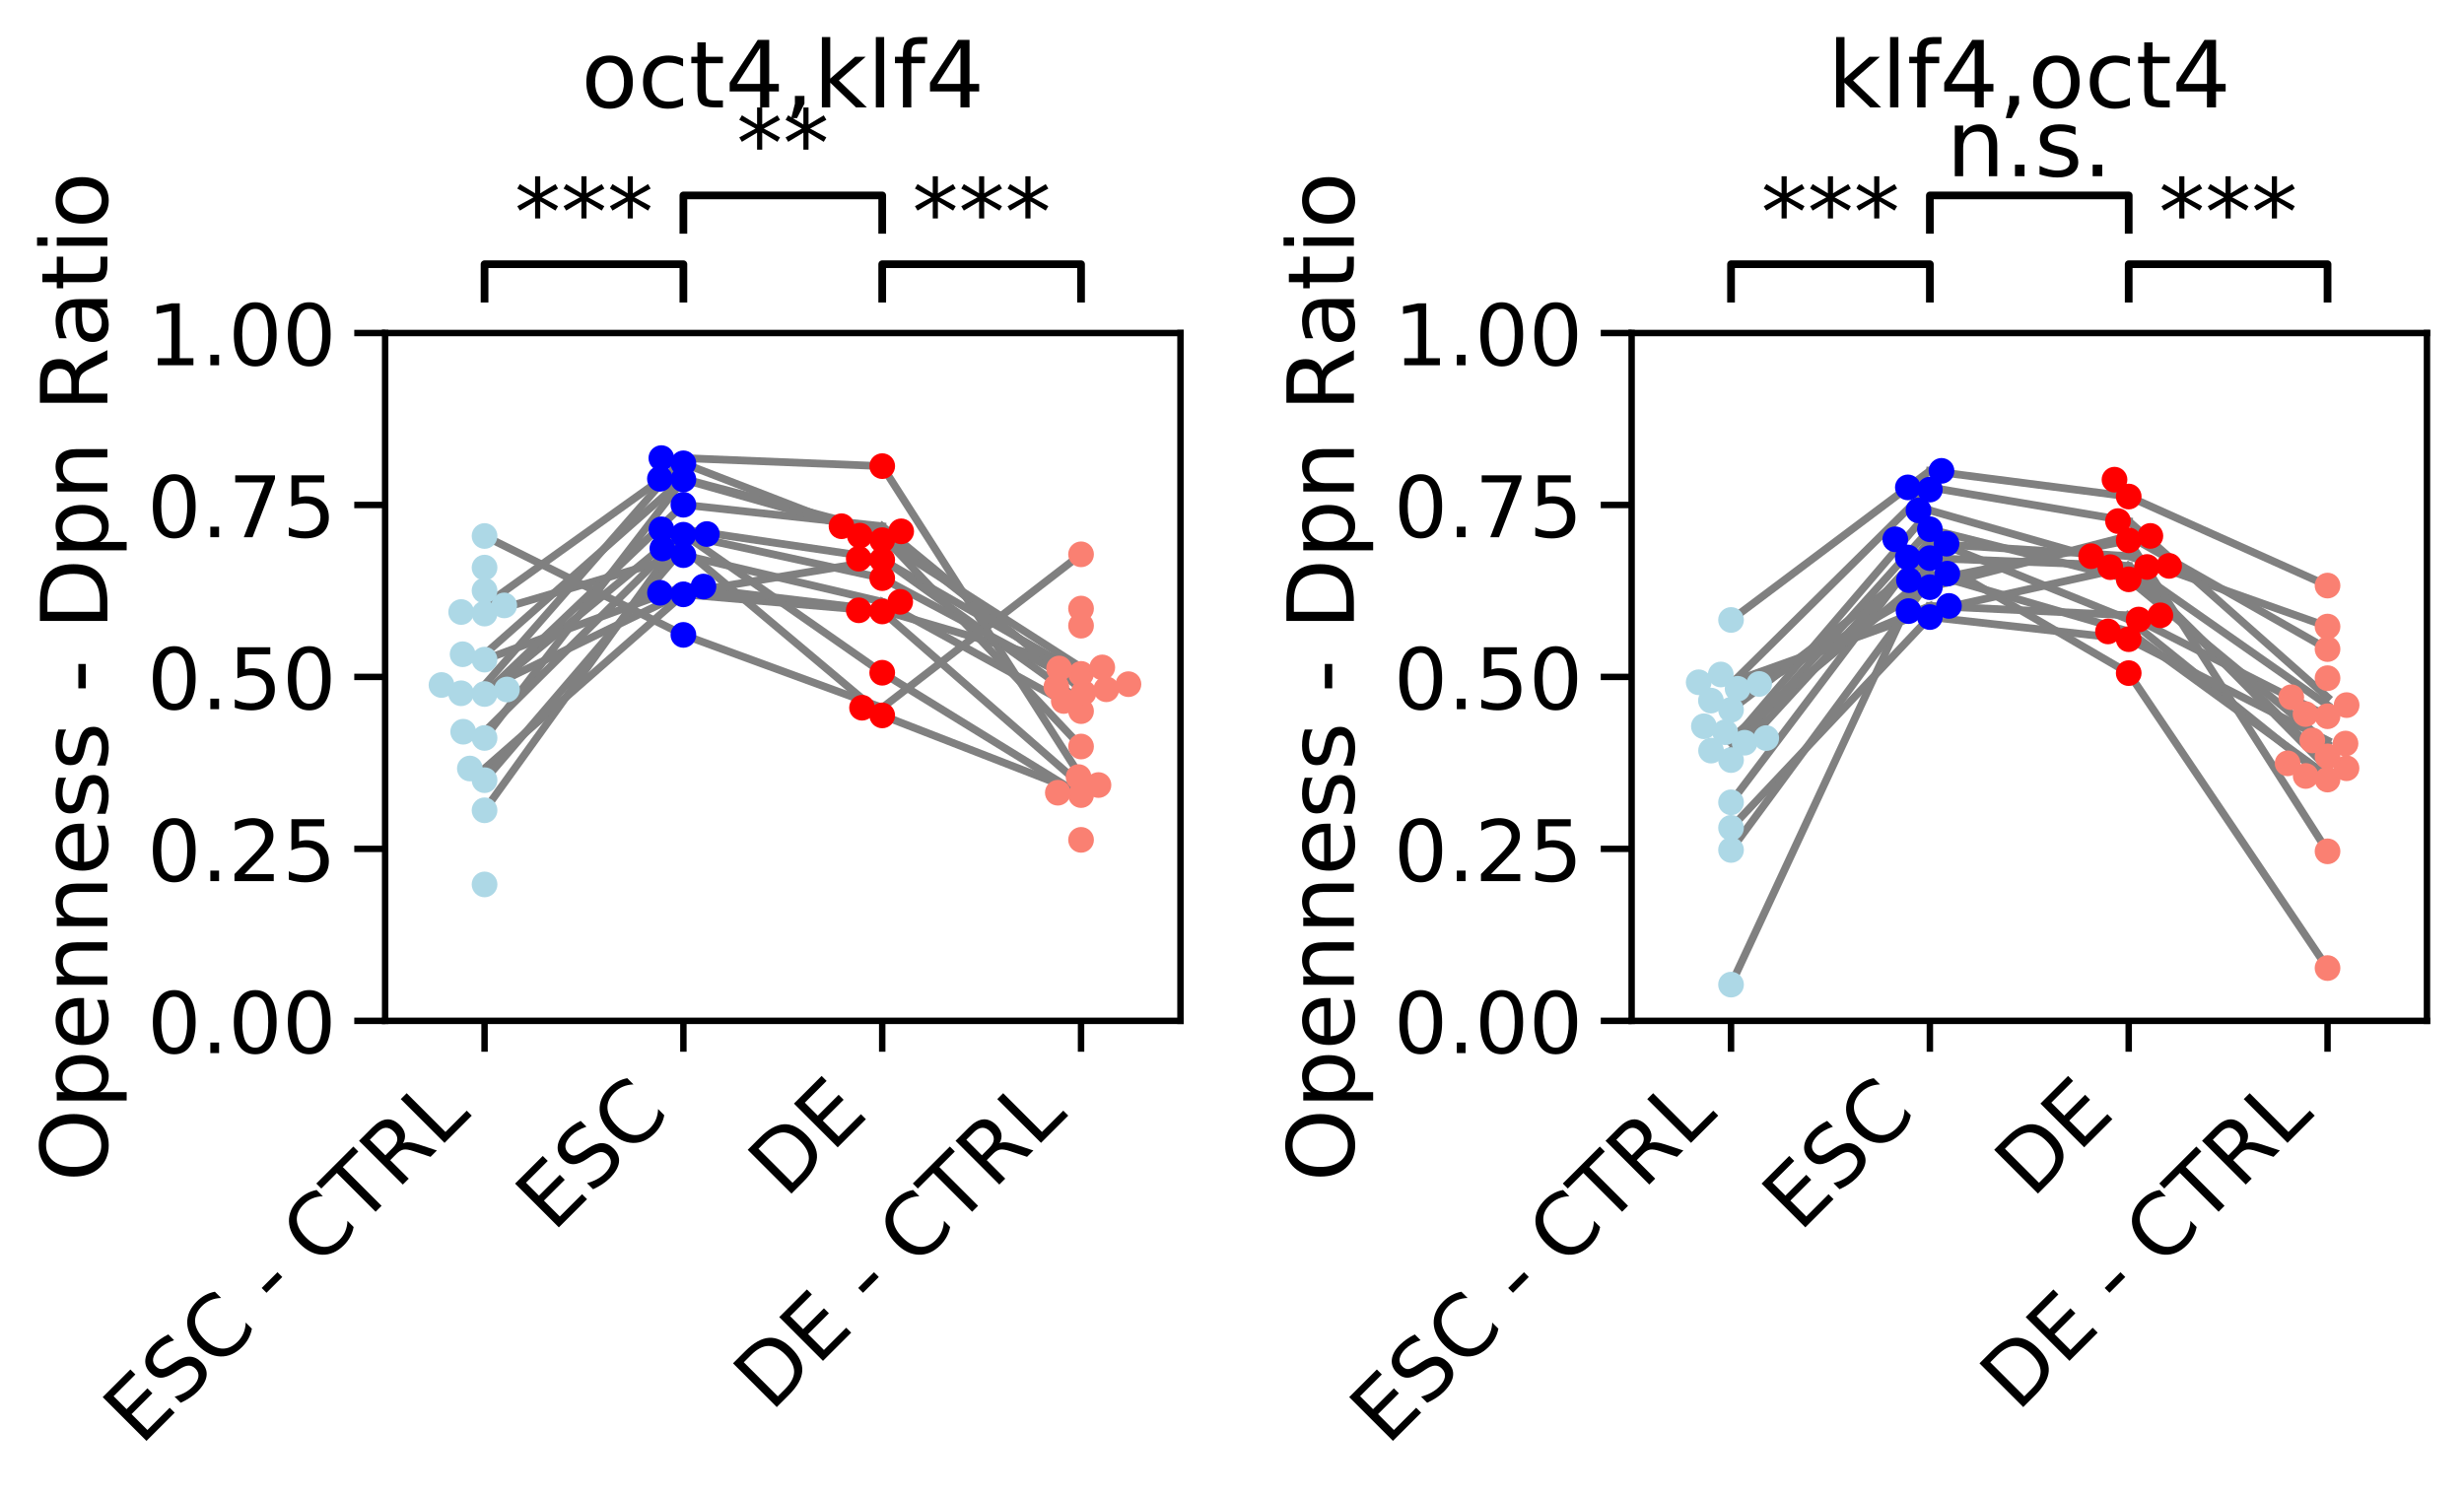 <?xml version="1.0" encoding="utf-8" standalone="no"?>
<!DOCTYPE svg PUBLIC "-//W3C//DTD SVG 1.1//EN"
  "http://www.w3.org/Graphics/SVG/1.1/DTD/svg11.dtd">
<!-- Created with matplotlib (https://matplotlib.org/) -->
<svg height="290.863pt" version="1.1" viewBox="0 0 478.929 290.863" width="478.929pt" xmlns="http://www.w3.org/2000/svg" xmlns:xlink="http://www.w3.org/1999/xlink">
 <defs>
  <style type="text/css">
*{stroke-linecap:butt;stroke-linejoin:round;white-space:pre;}
  </style>
 </defs>
 <g id="figure_1">
  <g id="patch_1">
   <path d="M 0 290.863 
L 478.929 290.863 
L 478.929 0 
L 0 0 
z
" style="fill:#ffffff;"/>
  </g>
  <g id="axes_1">
   <g id="patch_2">
    <path d="M 74.859 198.439 
L 229.449 198.439 
L 229.449 64.733 
L 74.859 64.733 
z
" style="fill:#ffffff;"/>
   </g>
   <g id="matplotlib.axis_1">
    <g id="xtick_1">
     <g id="line2d_1">
      <defs>
       <path d="M 0 0 
L 0 6 
" id="m374a3e8c48" style="stroke:#000000;stroke-width:1.25;"/>
      </defs>
      <g>
       <use style="stroke:#000000;stroke-width:1.25;" x="94.183" xlink:href="#m374a3e8c48" y="198.439"/>
      </g>
     </g>
     <g id="text_1">
      <!-- ESC - CTRL -->
      <defs>
       <path d="M 9.812 72.906 
L 55.906 72.906 
L 55.906 64.594 
L 19.672 64.594 
L 19.672 43.016 
L 54.391 43.016 
L 54.391 34.719 
L 19.672 34.719 
L 19.672 8.297 
L 56.781 8.297 
L 56.781 0 
L 9.812 0 
z
" id="DejaVuSans-69"/>
       <path d="M 53.516 70.516 
L 53.516 60.891 
Q 47.906 63.578 42.922 64.891 
Q 37.938 66.219 33.297 66.219 
Q 25.25 66.219 20.875 63.094 
Q 16.5 59.969 16.5 54.203 
Q 16.5 49.359 19.406 46.891 
Q 22.312 44.438 30.422 42.922 
L 36.375 41.703 
Q 47.406 39.594 52.656 34.297 
Q 57.906 29 57.906 20.125 
Q 57.906 9.516 50.797 4.047 
Q 43.703 -1.422 29.984 -1.422 
Q 24.812 -1.422 18.969 -0.25 
Q 13.141 0.922 6.891 3.219 
L 6.891 13.375 
Q 12.891 10.016 18.656 8.297 
Q 24.422 6.594 29.984 6.594 
Q 38.422 6.594 43.016 9.906 
Q 47.609 13.234 47.609 19.391 
Q 47.609 24.75 44.312 27.781 
Q 41.016 30.812 33.5 32.328 
L 27.484 33.5 
Q 16.453 35.688 11.516 40.375 
Q 6.594 45.062 6.594 53.422 
Q 6.594 63.094 13.406 68.656 
Q 20.219 74.219 32.172 74.219 
Q 37.312 74.219 42.625 73.281 
Q 47.953 72.359 53.516 70.516 
z
" id="DejaVuSans-83"/>
       <path d="M 64.406 67.281 
L 64.406 56.891 
Q 59.422 61.531 53.781 63.812 
Q 48.141 66.109 41.797 66.109 
Q 29.297 66.109 22.656 58.469 
Q 16.016 50.828 16.016 36.375 
Q 16.016 21.969 22.656 14.328 
Q 29.297 6.688 41.797 6.688 
Q 48.141 6.688 53.781 8.984 
Q 59.422 11.281 64.406 15.922 
L 64.406 5.609 
Q 59.234 2.094 53.438 0.328 
Q 47.656 -1.422 41.219 -1.422 
Q 24.656 -1.422 15.125 8.703 
Q 5.609 18.844 5.609 36.375 
Q 5.609 53.953 15.125 64.078 
Q 24.656 74.219 41.219 74.219 
Q 47.75 74.219 53.531 72.484 
Q 59.328 70.75 64.406 67.281 
z
" id="DejaVuSans-67"/>
       <path id="DejaVuSans-32"/>
       <path d="M 4.891 31.391 
L 31.203 31.391 
L 31.203 23.391 
L 4.891 23.391 
z
" id="DejaVuSans-45"/>
       <path d="M -0.297 72.906 
L 61.375 72.906 
L 61.375 64.594 
L 35.5 64.594 
L 35.5 0 
L 25.594 0 
L 25.594 64.594 
L -0.297 64.594 
z
" id="DejaVuSans-84"/>
       <path d="M 44.391 34.188 
Q 47.562 33.109 50.562 29.594 
Q 53.562 26.078 56.594 19.922 
L 66.609 0 
L 56 0 
L 46.688 18.703 
Q 43.062 26.031 39.672 28.422 
Q 36.281 30.812 30.422 30.812 
L 19.672 30.812 
L 19.672 0 
L 9.812 0 
L 9.812 72.906 
L 32.078 72.906 
Q 44.578 72.906 50.734 67.672 
Q 56.891 62.453 56.891 51.906 
Q 56.891 45.016 53.688 40.469 
Q 50.484 35.938 44.391 34.188 
z
M 19.672 64.797 
L 19.672 38.922 
L 32.078 38.922 
Q 39.203 38.922 42.844 42.219 
Q 46.484 45.516 46.484 51.906 
Q 46.484 58.297 42.844 61.547 
Q 39.203 64.797 32.078 64.797 
z
" id="DejaVuSans-82"/>
       <path d="M 9.812 72.906 
L 19.672 72.906 
L 19.672 8.297 
L 55.172 8.297 
L 55.172 0 
L 9.812 0 
z
" id="DejaVuSans-76"/>
      </defs>
      <g transform="translate(27.324 281.237)rotate(-45)scale(0.165 -0.165)">
       <use xlink:href="#DejaVuSans-69"/>
       <use x="63.184" xlink:href="#DejaVuSans-83"/>
       <use x="126.66" xlink:href="#DejaVuSans-67"/>
       <use x="196.484" xlink:href="#DejaVuSans-32"/>
       <use x="228.271" xlink:href="#DejaVuSans-45"/>
       <use x="264.355" xlink:href="#DejaVuSans-32"/>
       <use x="296.143" xlink:href="#DejaVuSans-67"/>
       <use x="365.967" xlink:href="#DejaVuSans-84"/>
       <use x="427.051" xlink:href="#DejaVuSans-82"/>
       <use x="496.533" xlink:href="#DejaVuSans-76"/>
      </g>
     </g>
    </g>
    <g id="xtick_2">
     <g id="line2d_2">
      <g>
       <use style="stroke:#000000;stroke-width:1.25;" x="132.83" xlink:href="#m374a3e8c48" y="198.439"/>
      </g>
     </g>
     <g id="text_2">
      <!-- ESC -->
      <g transform="translate(107.478 239.731)rotate(-45)scale(0.165 -0.165)">
       <use xlink:href="#DejaVuSans-69"/>
       <use x="63.184" xlink:href="#DejaVuSans-83"/>
       <use x="126.66" xlink:href="#DejaVuSans-67"/>
      </g>
     </g>
    </g>
    <g id="xtick_3">
     <g id="line2d_3">
      <g>
       <use style="stroke:#000000;stroke-width:1.25;" x="171.478" xlink:href="#m374a3e8c48" y="198.439"/>
      </g>
     </g>
     <g id="text_3">
      <!-- DE -->
      <defs>
       <path d="M 19.672 64.797 
L 19.672 8.109 
L 31.594 8.109 
Q 46.688 8.109 53.688 14.938 
Q 60.688 21.781 60.688 36.531 
Q 60.688 51.172 53.688 57.984 
Q 46.688 64.797 31.594 64.797 
z
M 9.812 72.906 
L 30.078 72.906 
Q 51.266 72.906 61.172 64.094 
Q 71.094 55.281 71.094 36.531 
Q 71.094 17.672 61.125 8.828 
Q 51.172 0 30.078 0 
L 9.812 0 
z
" id="DejaVuSans-68"/>
      </defs>
      <g transform="translate(152.695 233.161)rotate(-45)scale(0.165 -0.165)">
       <use xlink:href="#DejaVuSans-68"/>
       <use x="77.002" xlink:href="#DejaVuSans-69"/>
      </g>
     </g>
    </g>
    <g id="xtick_4">
     <g id="line2d_4">
      <g>
       <use style="stroke:#000000;stroke-width:1.25;" x="210.125" xlink:href="#m374a3e8c48" y="198.439"/>
      </g>
     </g>
     <g id="text_4">
      <!-- DE - CTRL -->
      <g transform="translate(149.836 274.667)rotate(-45)scale(0.165 -0.165)">
       <use xlink:href="#DejaVuSans-68"/>
       <use x="77.002" xlink:href="#DejaVuSans-69"/>
       <use x="140.186" xlink:href="#DejaVuSans-32"/>
       <use x="171.973" xlink:href="#DejaVuSans-45"/>
       <use x="208.057" xlink:href="#DejaVuSans-32"/>
       <use x="239.844" xlink:href="#DejaVuSans-67"/>
       <use x="309.668" xlink:href="#DejaVuSans-84"/>
       <use x="370.752" xlink:href="#DejaVuSans-82"/>
       <use x="440.234" xlink:href="#DejaVuSans-76"/>
      </g>
     </g>
    </g>
   </g>
   <g id="matplotlib.axis_2">
    <g id="ytick_1">
     <g id="line2d_5">
      <defs>
       <path d="M 0 0 
L -6 0 
" id="m48df2452ef" style="stroke:#000000;stroke-width:1.25;"/>
      </defs>
      <g>
       <use style="stroke:#000000;stroke-width:1.25;" x="74.859" xlink:href="#m48df2452ef" y="198.439"/>
      </g>
     </g>
     <g id="text_5">
      <!-- 0.00 -->
      <defs>
       <path d="M 31.781 66.406 
Q 24.172 66.406 20.328 58.906 
Q 16.5 51.422 16.5 36.375 
Q 16.5 21.391 20.328 13.891 
Q 24.172 6.391 31.781 6.391 
Q 39.453 6.391 43.281 13.891 
Q 47.125 21.391 47.125 36.375 
Q 47.125 51.422 43.281 58.906 
Q 39.453 66.406 31.781 66.406 
z
M 31.781 74.219 
Q 44.047 74.219 50.516 64.516 
Q 56.984 54.828 56.984 36.375 
Q 56.984 17.969 50.516 8.266 
Q 44.047 -1.422 31.781 -1.422 
Q 19.531 -1.422 13.062 8.266 
Q 6.594 17.969 6.594 36.375 
Q 6.594 54.828 13.062 64.516 
Q 19.531 74.219 31.781 74.219 
z
" id="DejaVuSans-48"/>
       <path d="M 10.688 12.406 
L 21 12.406 
L 21 0 
L 10.688 0 
z
" id="DejaVuSans-46"/>
      </defs>
      <g transform="translate(28.621 204.708)scale(0.165 -0.165)">
       <use xlink:href="#DejaVuSans-48"/>
       <use x="63.623" xlink:href="#DejaVuSans-46"/>
       <use x="95.41" xlink:href="#DejaVuSans-48"/>
       <use x="159.033" xlink:href="#DejaVuSans-48"/>
      </g>
     </g>
    </g>
    <g id="ytick_2">
     <g id="line2d_6">
      <g>
       <use style="stroke:#000000;stroke-width:1.25;" x="74.859" xlink:href="#m48df2452ef" y="165.013"/>
      </g>
     </g>
     <g id="text_6">
      <!-- 0.25 -->
      <defs>
       <path d="M 19.188 8.297 
L 53.609 8.297 
L 53.609 0 
L 7.328 0 
L 7.328 8.297 
Q 12.938 14.109 22.625 23.891 
Q 32.328 33.688 34.812 36.531 
Q 39.547 41.844 41.422 45.531 
Q 43.312 49.219 43.312 52.781 
Q 43.312 58.594 39.234 62.25 
Q 35.156 65.922 28.609 65.922 
Q 23.969 65.922 18.812 64.312 
Q 13.672 62.703 7.812 59.422 
L 7.812 69.391 
Q 13.766 71.781 18.938 73 
Q 24.125 74.219 28.422 74.219 
Q 39.75 74.219 46.484 68.547 
Q 53.219 62.891 53.219 53.422 
Q 53.219 48.922 51.531 44.891 
Q 49.859 40.875 45.406 35.406 
Q 44.188 33.984 37.641 27.219 
Q 31.109 20.453 19.188 8.297 
z
" id="DejaVuSans-50"/>
       <path d="M 10.797 72.906 
L 49.516 72.906 
L 49.516 64.594 
L 19.828 64.594 
L 19.828 46.734 
Q 21.969 47.469 24.109 47.828 
Q 26.266 48.188 28.422 48.188 
Q 40.625 48.188 47.75 41.5 
Q 54.891 34.812 54.891 23.391 
Q 54.891 11.625 47.562 5.094 
Q 40.234 -1.422 26.906 -1.422 
Q 22.312 -1.422 17.547 -0.641 
Q 12.797 0.141 7.719 1.703 
L 7.719 11.625 
Q 12.109 9.234 16.797 8.062 
Q 21.484 6.891 26.703 6.891 
Q 35.156 6.891 40.078 11.328 
Q 45.016 15.766 45.016 23.391 
Q 45.016 31 40.078 35.438 
Q 35.156 39.891 26.703 39.891 
Q 22.75 39.891 18.812 39.016 
Q 14.891 38.141 10.797 36.281 
z
" id="DejaVuSans-53"/>
      </defs>
      <g transform="translate(28.621 171.281)scale(0.165 -0.165)">
       <use xlink:href="#DejaVuSans-48"/>
       <use x="63.623" xlink:href="#DejaVuSans-46"/>
       <use x="95.41" xlink:href="#DejaVuSans-50"/>
       <use x="159.033" xlink:href="#DejaVuSans-53"/>
      </g>
     </g>
    </g>
    <g id="ytick_3">
     <g id="line2d_7">
      <g>
       <use style="stroke:#000000;stroke-width:1.25;" x="74.859" xlink:href="#m48df2452ef" y="131.586"/>
      </g>
     </g>
     <g id="text_7">
      <!-- 0.50 -->
      <g transform="translate(28.621 137.855)scale(0.165 -0.165)">
       <use xlink:href="#DejaVuSans-48"/>
       <use x="63.623" xlink:href="#DejaVuSans-46"/>
       <use x="95.41" xlink:href="#DejaVuSans-53"/>
       <use x="159.033" xlink:href="#DejaVuSans-48"/>
      </g>
     </g>
    </g>
    <g id="ytick_4">
     <g id="line2d_8">
      <g>
       <use style="stroke:#000000;stroke-width:1.25;" x="74.859" xlink:href="#m48df2452ef" y="98.159"/>
      </g>
     </g>
     <g id="text_8">
      <!-- 0.75 -->
      <defs>
       <path d="M 8.203 72.906 
L 55.078 72.906 
L 55.078 68.703 
L 28.609 0 
L 18.312 0 
L 43.219 64.594 
L 8.203 64.594 
z
" id="DejaVuSans-55"/>
      </defs>
      <g transform="translate(28.621 104.428)scale(0.165 -0.165)">
       <use xlink:href="#DejaVuSans-48"/>
       <use x="63.623" xlink:href="#DejaVuSans-46"/>
       <use x="95.41" xlink:href="#DejaVuSans-55"/>
       <use x="159.033" xlink:href="#DejaVuSans-53"/>
      </g>
     </g>
    </g>
    <g id="ytick_5">
     <g id="line2d_9">
      <g>
       <use style="stroke:#000000;stroke-width:1.25;" x="74.859" xlink:href="#m48df2452ef" y="64.733"/>
      </g>
     </g>
     <g id="text_9">
      <!-- 1.00 -->
      <defs>
       <path d="M 12.406 8.297 
L 28.516 8.297 
L 28.516 63.922 
L 10.984 60.406 
L 10.984 69.391 
L 28.422 72.906 
L 38.281 72.906 
L 38.281 8.297 
L 54.391 8.297 
L 54.391 0 
L 12.406 0 
z
" id="DejaVuSans-49"/>
      </defs>
      <g transform="translate(28.621 71.001)scale(0.165 -0.165)">
       <use xlink:href="#DejaVuSans-49"/>
       <use x="63.623" xlink:href="#DejaVuSans-46"/>
       <use x="95.41" xlink:href="#DejaVuSans-48"/>
       <use x="159.033" xlink:href="#DejaVuSans-48"/>
      </g>
     </g>
    </g>
    <g id="text_10">
     <!-- Openness - Dpn Ratio -->
     <defs>
      <path d="M 39.406 66.219 
Q 28.656 66.219 22.328 58.203 
Q 16.016 50.203 16.016 36.375 
Q 16.016 22.609 22.328 14.594 
Q 28.656 6.594 39.406 6.594 
Q 50.141 6.594 56.422 14.594 
Q 62.703 22.609 62.703 36.375 
Q 62.703 50.203 56.422 58.203 
Q 50.141 66.219 39.406 66.219 
z
M 39.406 74.219 
Q 54.734 74.219 63.906 63.938 
Q 73.094 53.656 73.094 36.375 
Q 73.094 19.141 63.906 8.859 
Q 54.734 -1.422 39.406 -1.422 
Q 24.031 -1.422 14.812 8.828 
Q 5.609 19.094 5.609 36.375 
Q 5.609 53.656 14.812 63.938 
Q 24.031 74.219 39.406 74.219 
z
" id="DejaVuSans-79"/>
      <path d="M 18.109 8.203 
L 18.109 -20.797 
L 9.078 -20.797 
L 9.078 54.688 
L 18.109 54.688 
L 18.109 46.391 
Q 20.953 51.266 25.266 53.625 
Q 29.594 56 35.594 56 
Q 45.562 56 51.781 48.094 
Q 58.016 40.188 58.016 27.297 
Q 58.016 14.406 51.781 6.484 
Q 45.562 -1.422 35.594 -1.422 
Q 29.594 -1.422 25.266 0.953 
Q 20.953 3.328 18.109 8.203 
z
M 48.688 27.297 
Q 48.688 37.203 44.609 42.844 
Q 40.531 48.484 33.406 48.484 
Q 26.266 48.484 22.188 42.844 
Q 18.109 37.203 18.109 27.297 
Q 18.109 17.391 22.188 11.75 
Q 26.266 6.109 33.406 6.109 
Q 40.531 6.109 44.609 11.75 
Q 48.688 17.391 48.688 27.297 
z
" id="DejaVuSans-112"/>
      <path d="M 56.203 29.594 
L 56.203 25.203 
L 14.891 25.203 
Q 15.484 15.922 20.484 11.062 
Q 25.484 6.203 34.422 6.203 
Q 39.594 6.203 44.453 7.469 
Q 49.312 8.734 54.109 11.281 
L 54.109 2.781 
Q 49.266 0.734 44.188 -0.344 
Q 39.109 -1.422 33.891 -1.422 
Q 20.797 -1.422 13.156 6.188 
Q 5.516 13.812 5.516 26.812 
Q 5.516 40.234 12.766 48.109 
Q 20.016 56 32.328 56 
Q 43.359 56 49.781 48.891 
Q 56.203 41.797 56.203 29.594 
z
M 47.219 32.234 
Q 47.125 39.594 43.094 43.984 
Q 39.062 48.391 32.422 48.391 
Q 24.906 48.391 20.391 44.141 
Q 15.875 39.891 15.188 32.172 
z
" id="DejaVuSans-101"/>
      <path d="M 54.891 33.016 
L 54.891 0 
L 45.906 0 
L 45.906 32.719 
Q 45.906 40.484 42.875 44.328 
Q 39.844 48.188 33.797 48.188 
Q 26.516 48.188 22.312 43.547 
Q 18.109 38.922 18.109 30.906 
L 18.109 0 
L 9.078 0 
L 9.078 54.688 
L 18.109 54.688 
L 18.109 46.188 
Q 21.344 51.125 25.703 53.562 
Q 30.078 56 35.797 56 
Q 45.219 56 50.047 50.172 
Q 54.891 44.344 54.891 33.016 
z
" id="DejaVuSans-110"/>
      <path d="M 44.281 53.078 
L 44.281 44.578 
Q 40.484 46.531 36.375 47.5 
Q 32.281 48.484 27.875 48.484 
Q 21.188 48.484 17.844 46.438 
Q 14.5 44.391 14.5 40.281 
Q 14.5 37.156 16.891 35.375 
Q 19.281 33.594 26.516 31.984 
L 29.594 31.297 
Q 39.156 29.25 43.188 25.516 
Q 47.219 21.781 47.219 15.094 
Q 47.219 7.469 41.188 3.016 
Q 35.156 -1.422 24.609 -1.422 
Q 20.219 -1.422 15.453 -0.562 
Q 10.688 0.297 5.422 2 
L 5.422 11.281 
Q 10.406 8.688 15.234 7.391 
Q 20.062 6.109 24.812 6.109 
Q 31.156 6.109 34.562 8.281 
Q 37.984 10.453 37.984 14.406 
Q 37.984 18.062 35.516 20.016 
Q 33.062 21.969 24.703 23.781 
L 21.578 24.516 
Q 13.234 26.266 9.516 29.906 
Q 5.812 33.547 5.812 39.891 
Q 5.812 47.609 11.281 51.797 
Q 16.75 56 26.812 56 
Q 31.781 56 36.172 55.266 
Q 40.578 54.547 44.281 53.078 
z
" id="DejaVuSans-115"/>
      <path d="M 34.281 27.484 
Q 23.391 27.484 19.188 25 
Q 14.984 22.516 14.984 16.5 
Q 14.984 11.719 18.141 8.906 
Q 21.297 6.109 26.703 6.109 
Q 34.188 6.109 38.703 11.406 
Q 43.219 16.703 43.219 25.484 
L 43.219 27.484 
z
M 52.203 31.203 
L 52.203 0 
L 43.219 0 
L 43.219 8.297 
Q 40.141 3.328 35.547 0.953 
Q 30.953 -1.422 24.312 -1.422 
Q 15.922 -1.422 10.953 3.297 
Q 6 8.016 6 15.922 
Q 6 25.141 12.172 29.828 
Q 18.359 34.516 30.609 34.516 
L 43.219 34.516 
L 43.219 35.406 
Q 43.219 41.609 39.141 45 
Q 35.062 48.391 27.688 48.391 
Q 23 48.391 18.547 47.266 
Q 14.109 46.141 10.016 43.891 
L 10.016 52.203 
Q 14.938 54.109 19.578 55.047 
Q 24.219 56 28.609 56 
Q 40.484 56 46.344 49.844 
Q 52.203 43.703 52.203 31.203 
z
" id="DejaVuSans-97"/>
      <path d="M 18.312 70.219 
L 18.312 54.688 
L 36.812 54.688 
L 36.812 47.703 
L 18.312 47.703 
L 18.312 18.016 
Q 18.312 11.328 20.141 9.422 
Q 21.969 7.516 27.594 7.516 
L 36.812 7.516 
L 36.812 0 
L 27.594 0 
Q 17.188 0 13.234 3.875 
Q 9.281 7.766 9.281 18.016 
L 9.281 47.703 
L 2.688 47.703 
L 2.688 54.688 
L 9.281 54.688 
L 9.281 70.219 
z
" id="DejaVuSans-116"/>
      <path d="M 9.422 54.688 
L 18.406 54.688 
L 18.406 0 
L 9.422 0 
z
M 9.422 75.984 
L 18.406 75.984 
L 18.406 64.594 
L 9.422 64.594 
z
" id="DejaVuSans-105"/>
      <path d="M 30.609 48.391 
Q 23.391 48.391 19.188 42.75 
Q 14.984 37.109 14.984 27.297 
Q 14.984 17.484 19.156 11.844 
Q 23.344 6.203 30.609 6.203 
Q 37.797 6.203 41.984 11.859 
Q 46.188 17.531 46.188 27.297 
Q 46.188 37.016 41.984 42.703 
Q 37.797 48.391 30.609 48.391 
z
M 30.609 56 
Q 42.328 56 49.016 48.375 
Q 55.719 40.766 55.719 27.297 
Q 55.719 13.875 49.016 6.219 
Q 42.328 -1.422 30.609 -1.422 
Q 18.844 -1.422 12.172 6.219 
Q 5.516 13.875 5.516 27.297 
Q 5.516 40.766 12.172 48.375 
Q 18.844 56 30.609 56 
z
" id="DejaVuSans-111"/>
     </defs>
     <g transform="translate(20.877 229.721)rotate(-90)scale(0.18 -0.18)">
      <use xlink:href="#DejaVuSans-79"/>
      <use x="78.711" xlink:href="#DejaVuSans-112"/>
      <use x="142.188" xlink:href="#DejaVuSans-101"/>
      <use x="203.711" xlink:href="#DejaVuSans-110"/>
      <use x="267.09" xlink:href="#DejaVuSans-110"/>
      <use x="330.469" xlink:href="#DejaVuSans-101"/>
      <use x="391.992" xlink:href="#DejaVuSans-115"/>
      <use x="444.092" xlink:href="#DejaVuSans-115"/>
      <use x="496.191" xlink:href="#DejaVuSans-32"/>
      <use x="527.979" xlink:href="#DejaVuSans-45"/>
      <use x="564.062" xlink:href="#DejaVuSans-32"/>
      <use x="595.85" xlink:href="#DejaVuSans-68"/>
      <use x="672.852" xlink:href="#DejaVuSans-112"/>
      <use x="736.328" xlink:href="#DejaVuSans-110"/>
      <use x="799.707" xlink:href="#DejaVuSans-32"/>
      <use x="831.494" xlink:href="#DejaVuSans-82"/>
      <use x="900.945" xlink:href="#DejaVuSans-97"/>
      <use x="962.225" xlink:href="#DejaVuSans-116"/>
      <use x="1001.434" xlink:href="#DejaVuSans-105"/>
      <use x="1029.217" xlink:href="#DejaVuSans-111"/>
     </g>
    </g>
   </g>
   <g id="line2d_10">
    <path d="M 171.478 58.047 
L 171.478 51.362 
L 210.125 51.362 
L 210.125 58.047 
" style="fill:none;stroke:#000000;stroke-linecap:square;stroke-width:1.5;"/>
   </g>
   <g id="line2d_11">
    <path d="M 94.183 58.047 
L 94.183 51.362 
L 132.83 51.362 
L 132.83 58.047 
" style="fill:none;stroke:#000000;stroke-linecap:square;stroke-width:1.5;"/>
   </g>
   <g id="line2d_12">
    <path d="M 132.83 44.677 
L 132.83 37.991 
L 171.478 37.991 
L 171.478 44.677 
" style="fill:none;stroke:#000000;stroke-linecap:square;stroke-width:1.5;"/>
   </g>
   <g id="line2d_13">
    <path clip-path="url(#p4ae7370887)" d="M 94.183 149.391 
L 132.83 115.533 
" style="fill:none;stroke:#808080;stroke-linecap:square;stroke-width:1.5;"/>
   </g>
   <g id="line2d_14">
    <path clip-path="url(#p4ae7370887)" d="M 171.478 118.86 
L 210.125 152.602 
" style="fill:none;stroke:#808080;stroke-linecap:square;stroke-width:1.5;"/>
   </g>
   <g id="line2d_15">
    <path clip-path="url(#p4ae7370887)" d="M 132.83 115.533 
L 171.478 118.86 
" style="fill:none;stroke:#808080;stroke-linecap:square;stroke-width:1.5;"/>
   </g>
   <g id="line2d_16">
    <path clip-path="url(#p4ae7370887)" d="M 94.183 128.224 
L 132.83 114.021 
" style="fill:none;stroke:#808080;stroke-linecap:square;stroke-width:1.5;"/>
   </g>
   <g id="line2d_17">
    <path clip-path="url(#p4ae7370887)" d="M 171.478 118.633 
L 210.125 129.951 
" style="fill:none;stroke:#808080;stroke-linecap:square;stroke-width:1.5;"/>
   </g>
   <g id="line2d_18">
    <path clip-path="url(#p4ae7370887)" d="M 132.83 114.021 
L 171.478 118.633 
" style="fill:none;stroke:#808080;stroke-linecap:square;stroke-width:1.5;"/>
   </g>
   <g id="line2d_19">
    <path clip-path="url(#p4ae7370887)" d="M 94.183 134.032 
L 132.83 115.23 
" style="fill:none;stroke:#808080;stroke-linecap:square;stroke-width:1.5;"/>
   </g>
   <g id="line2d_20">
    <path clip-path="url(#p4ae7370887)" d="M 171.478 108.819 
L 210.125 130.993 
" style="fill:none;stroke:#808080;stroke-linecap:square;stroke-width:1.5;"/>
   </g>
   <g id="line2d_21">
    <path clip-path="url(#p4ae7370887)" d="M 132.83 115.23 
L 171.478 108.819 
" style="fill:none;stroke:#808080;stroke-linecap:square;stroke-width:1.5;"/>
   </g>
   <g id="line2d_22">
    <path clip-path="url(#p4ae7370887)" d="M 94.183 157.513 
L 132.83 103.812 
" style="fill:none;stroke:#808080;stroke-linecap:square;stroke-width:1.5;"/>
   </g>
   <g id="line2d_23">
    <path clip-path="url(#p4ae7370887)" d="M 171.478 130.773 
L 210.125 154.553 
" style="fill:none;stroke:#808080;stroke-linecap:square;stroke-width:1.5;"/>
   </g>
   <g id="line2d_24">
    <path clip-path="url(#p4ae7370887)" d="M 132.83 103.812 
L 171.478 130.773 
" style="fill:none;stroke:#808080;stroke-linecap:square;stroke-width:1.5;"/>
   </g>
   <g id="line2d_25">
    <path clip-path="url(#p4ae7370887)" d="M 94.183 151.658 
L 132.83 106.612 
" style="fill:none;stroke:#808080;stroke-linecap:square;stroke-width:1.5;"/>
   </g>
   <g id="line2d_26">
    <path clip-path="url(#p4ae7370887)" d="M 171.478 139.067 
L 210.125 154.094 
" style="fill:none;stroke:#808080;stroke-linecap:square;stroke-width:1.5;"/>
   </g>
   <g id="line2d_27">
    <path clip-path="url(#p4ae7370887)" d="M 132.83 106.612 
L 171.478 139.067 
" style="fill:none;stroke:#808080;stroke-linecap:square;stroke-width:1.5;"/>
   </g>
   <g id="line2d_28">
    <path clip-path="url(#p4ae7370887)" d="M 94.183 119.272 
L 132.83 107.914 
" style="fill:none;stroke:#808080;stroke-linecap:square;stroke-width:1.5;"/>
   </g>
   <g id="line2d_29">
    <path clip-path="url(#p4ae7370887)" d="M 171.478 116.988 
L 210.125 138.235 
" style="fill:none;stroke:#808080;stroke-linecap:square;stroke-width:1.5;"/>
   </g>
   <g id="line2d_30">
    <path clip-path="url(#p4ae7370887)" d="M 132.83 107.914 
L 171.478 116.988 
" style="fill:none;stroke:#808080;stroke-linecap:square;stroke-width:1.5;"/>
   </g>
   <g id="line2d_31">
    <path clip-path="url(#p4ae7370887)" d="M 94.183 134.764 
L 132.83 102.899 
" style="fill:none;stroke:#808080;stroke-linecap:square;stroke-width:1.5;"/>
   </g>
   <g id="line2d_32">
    <path clip-path="url(#p4ae7370887)" d="M 171.478 108.605 
L 210.125 136.264 
" style="fill:none;stroke:#808080;stroke-linecap:square;stroke-width:1.5;"/>
   </g>
   <g id="line2d_33">
    <path clip-path="url(#p4ae7370887)" d="M 132.83 102.899 
L 171.478 108.605 
" style="fill:none;stroke:#808080;stroke-linecap:square;stroke-width:1.5;"/>
   </g>
   <g id="line2d_34">
    <path clip-path="url(#p4ae7370887)" d="M 94.183 104.193 
L 132.83 123.415 
" style="fill:none;stroke:#808080;stroke-linecap:square;stroke-width:1.5;"/>
   </g>
   <g id="line2d_35">
    <path clip-path="url(#p4ae7370887)" d="M 171.478 137.575 
L 210.125 107.754 
" style="fill:none;stroke:#808080;stroke-linecap:square;stroke-width:1.5;"/>
   </g>
   <g id="line2d_36">
    <path clip-path="url(#p4ae7370887)" d="M 132.83 123.415 
L 171.478 137.575 
" style="fill:none;stroke:#808080;stroke-linecap:square;stroke-width:1.5;"/>
   </g>
   <g id="line2d_37">
    <path clip-path="url(#p4ae7370887)" d="M 94.183 127.178 
L 132.83 93.074 
" style="fill:none;stroke:#808080;stroke-linecap:square;stroke-width:1.5;"/>
   </g>
   <g id="line2d_38">
    <path clip-path="url(#p4ae7370887)" d="M 171.478 103.287 
L 210.125 133.508 
" style="fill:none;stroke:#808080;stroke-linecap:square;stroke-width:1.5;"/>
   </g>
   <g id="line2d_39">
    <path clip-path="url(#p4ae7370887)" d="M 132.83 93.074 
L 171.478 103.287 
" style="fill:none;stroke:#808080;stroke-linecap:square;stroke-width:1.5;"/>
   </g>
   <g id="line2d_40">
    <path clip-path="url(#p4ae7370887)" d="M 94.183 133.155 
L 132.83 89.051 
" style="fill:none;stroke:#808080;stroke-linecap:square;stroke-width:1.5;"/>
   </g>
   <g id="line2d_41">
    <path clip-path="url(#p4ae7370887)" d="M 171.478 90.611 
L 210.125 151.057 
" style="fill:none;stroke:#808080;stroke-linecap:square;stroke-width:1.5;"/>
   </g>
   <g id="line2d_42">
    <path clip-path="url(#p4ae7370887)" d="M 132.83 89.051 
L 171.478 90.611 
" style="fill:none;stroke:#808080;stroke-linecap:square;stroke-width:1.5;"/>
   </g>
   <g id="line2d_43">
    <path clip-path="url(#p4ae7370887)" d="M 94.183 134.908 
L 132.83 98.119 
" style="fill:none;stroke:#808080;stroke-linecap:square;stroke-width:1.5;"/>
   </g>
   <g id="line2d_44">
    <path clip-path="url(#p4ae7370887)" d="M 171.478 102.294 
L 210.125 133.988 
" style="fill:none;stroke:#808080;stroke-linecap:square;stroke-width:1.5;"/>
   </g>
   <g id="line2d_45">
    <path clip-path="url(#p4ae7370887)" d="M 132.83 98.119 
L 171.478 102.294 
" style="fill:none;stroke:#808080;stroke-linecap:square;stroke-width:1.5;"/>
   </g>
   <g id="line2d_46">
    <path clip-path="url(#p4ae7370887)" d="M 94.183 143.453 
L 132.83 93.205 
" style="fill:none;stroke:#808080;stroke-linecap:square;stroke-width:1.5;"/>
   </g>
   <g id="line2d_47">
    <path clip-path="url(#p4ae7370887)" d="M 171.478 104.121 
L 210.125 145.115 
" style="fill:none;stroke:#808080;stroke-linecap:square;stroke-width:1.5;"/>
   </g>
   <g id="line2d_48">
    <path clip-path="url(#p4ae7370887)" d="M 132.83 93.205 
L 171.478 104.121 
" style="fill:none;stroke:#808080;stroke-linecap:square;stroke-width:1.5;"/>
   </g>
   <g id="line2d_49">
    <path clip-path="url(#p4ae7370887)" d="M 94.183 117.685 
L 132.83 90.064 
" style="fill:none;stroke:#808080;stroke-linecap:square;stroke-width:1.5;"/>
   </g>
   <g id="line2d_50">
    <path clip-path="url(#p4ae7370887)" d="M 171.478 105.005 
L 210.125 129.741 
" style="fill:none;stroke:#808080;stroke-linecap:square;stroke-width:1.5;"/>
   </g>
   <g id="line2d_51">
    <path clip-path="url(#p4ae7370887)" d="M 132.83 90.064 
L 171.478 105.005 
" style="fill:none;stroke:#808080;stroke-linecap:square;stroke-width:1.5;"/>
   </g>
   <g id="line2d_52">
    <path clip-path="url(#p4ae7370887)" d="M 94.183 142.24 
L 132.83 103.946 
" style="fill:none;stroke:#808080;stroke-linecap:square;stroke-width:1.5;"/>
   </g>
   <g id="line2d_53">
    <path clip-path="url(#p4ae7370887)" d="M 171.478 112.384 
L 210.125 132.996 
" style="fill:none;stroke:#808080;stroke-linecap:square;stroke-width:1.5;"/>
   </g>
   <g id="line2d_54">
    <path clip-path="url(#p4ae7370887)" d="M 132.83 103.946 
L 171.478 112.384 
" style="fill:none;stroke:#808080;stroke-linecap:square;stroke-width:1.5;"/>
   </g>
   <g id="patch_3">
    <path d="M 74.859 198.439 
L 74.859 64.733 
" style="fill:none;stroke:#000000;stroke-linecap:square;stroke-linejoin:miter;stroke-width:1.25;"/>
   </g>
   <g id="patch_4">
    <path d="M 229.449 198.439 
L 229.449 64.733 
" style="fill:none;stroke:#000000;stroke-linecap:square;stroke-linejoin:miter;stroke-width:1.25;"/>
   </g>
   <g id="patch_5">
    <path d="M 74.859 198.439 
L 229.449 198.439 
" style="fill:none;stroke:#000000;stroke-linecap:square;stroke-linejoin:miter;stroke-width:1.25;"/>
   </g>
   <g id="patch_6">
    <path d="M 74.859 64.733 
L 229.449 64.733 
" style="fill:none;stroke:#000000;stroke-linecap:square;stroke-linejoin:miter;stroke-width:1.25;"/>
   </g>
   <g id="PathCollection_1">
    <defs>
     <path d="M 0 2.5 
C 0.663 2.5 1.299 2.237 1.768 1.768 
C 2.237 1.299 2.5 0.663 2.5 0 
C 2.5 -0.663 2.237 -1.299 1.768 -1.768 
C 1.299 -2.237 0.663 -2.5 0 -2.5 
C -0.663 -2.5 -1.299 -2.237 -1.768 -1.768 
C -2.237 -1.299 -2.5 -0.663 -2.5 0 
C -2.5 0.663 -2.237 1.299 -1.768 1.768 
C -1.299 2.237 -0.663 2.5 0 2.5 
z
" id="C0_0_6dc7e29634"/>
    </defs>
    <g clip-path="url(#p4ae7370887)">
     <use style="fill:#add8e6;" x="94.183" xlink:href="#C0_0_6dc7e29634" y="171.925"/>
    </g>
    <g clip-path="url(#p4ae7370887)">
     <use style="fill:#add8e6;" x="94.183" xlink:href="#C0_0_6dc7e29634" y="157.513"/>
    </g>
    <g clip-path="url(#p4ae7370887)">
     <use style="fill:#add8e6;" x="94.183" xlink:href="#C0_0_6dc7e29634" y="151.658"/>
    </g>
    <g clip-path="url(#p4ae7370887)">
     <use style="fill:#add8e6;" x="91.324" xlink:href="#C0_0_6dc7e29634" y="149.391"/>
    </g>
    <g clip-path="url(#p4ae7370887)">
     <use style="fill:#add8e6;" x="94.183" xlink:href="#C0_0_6dc7e29634" y="143.453"/>
    </g>
    <g clip-path="url(#p4ae7370887)">
     <use style="fill:#add8e6;" x="90.029" xlink:href="#C0_0_6dc7e29634" y="142.24"/>
    </g>
    <g clip-path="url(#p4ae7370887)">
     <use style="fill:#add8e6;" x="94.183" xlink:href="#C0_0_6dc7e29634" y="134.908"/>
    </g>
    <g clip-path="url(#p4ae7370887)">
     <use style="fill:#add8e6;" x="89.617" xlink:href="#C0_0_6dc7e29634" y="134.764"/>
    </g>
    <g clip-path="url(#p4ae7370887)">
     <use style="fill:#add8e6;" x="98.541" xlink:href="#C0_0_6dc7e29634" y="134.032"/>
    </g>
    <g clip-path="url(#p4ae7370887)">
     <use style="fill:#add8e6;" x="85.811" xlink:href="#C0_0_6dc7e29634" y="133.155"/>
    </g>
    <g clip-path="url(#p4ae7370887)">
     <use style="fill:#add8e6;" x="94.183" xlink:href="#C0_0_6dc7e29634" y="128.224"/>
    </g>
    <g clip-path="url(#p4ae7370887)">
     <use style="fill:#add8e6;" x="89.918" xlink:href="#C0_0_6dc7e29634" y="127.178"/>
    </g>
    <g clip-path="url(#p4ae7370887)">
     <use style="fill:#add8e6;" x="94.183" xlink:href="#C0_0_6dc7e29634" y="119.272"/>
    </g>
    <g clip-path="url(#p4ae7370887)">
     <use style="fill:#add8e6;" x="89.636" xlink:href="#C0_0_6dc7e29634" y="118.97"/>
    </g>
    <g clip-path="url(#p4ae7370887)">
     <use style="fill:#add8e6;" x="98.012" xlink:href="#C0_0_6dc7e29634" y="117.685"/>
    </g>
    <g clip-path="url(#p4ae7370887)">
     <use style="fill:#add8e6;" x="94.183" xlink:href="#C0_0_6dc7e29634" y="114.802"/>
    </g>
    <g clip-path="url(#p4ae7370887)">
     <use style="fill:#add8e6;" x="94.183" xlink:href="#C0_0_6dc7e29634" y="110.336"/>
    </g>
    <g clip-path="url(#p4ae7370887)">
     <use style="fill:#add8e6;" x="94.183" xlink:href="#C0_0_6dc7e29634" y="104.193"/>
    </g>
   </g>
   <g id="PathCollection_2">
    <defs>
     <path d="M 0 2.5 
C 0.663 2.5 1.299 2.237 1.768 1.768 
C 2.237 1.299 2.5 0.663 2.5 0 
C 2.5 -0.663 2.237 -1.299 1.768 -1.768 
C 1.299 -2.237 0.663 -2.5 0 -2.5 
C -0.663 -2.5 -1.299 -2.237 -1.768 -1.768 
C -2.237 -1.299 -2.5 -0.663 -2.5 0 
C -2.5 0.663 -2.237 1.299 -1.768 1.768 
C -1.299 2.237 -0.663 2.5 0 2.5 
z
" id="C1_0_afbe0be488"/>
    </defs>
    <g clip-path="url(#p4ae7370887)">
     <use style="fill:#0000ff;" x="132.83" xlink:href="#C1_0_afbe0be488" y="123.415"/>
    </g>
    <g clip-path="url(#p4ae7370887)">
     <use style="fill:#0000ff;" x="132.83" xlink:href="#C1_0_afbe0be488" y="115.533"/>
    </g>
    <g clip-path="url(#p4ae7370887)">
     <use style="fill:#0000ff;" x="128.284" xlink:href="#C1_0_afbe0be488" y="115.23"/>
    </g>
    <g clip-path="url(#p4ae7370887)">
     <use style="fill:#0000ff;" x="136.734" xlink:href="#C1_0_afbe0be488" y="114.021"/>
    </g>
    <g clip-path="url(#p4ae7370887)">
     <use style="fill:#0000ff;" x="132.83" xlink:href="#C1_0_afbe0be488" y="107.914"/>
    </g>
    <g clip-path="url(#p4ae7370887)">
     <use style="fill:#0000ff;" x="128.744" xlink:href="#C1_0_afbe0be488" y="106.612"/>
    </g>
    <g clip-path="url(#p4ae7370887)">
     <use style="fill:#0000ff;" x="132.83" xlink:href="#C1_0_afbe0be488" y="103.946"/>
    </g>
    <g clip-path="url(#p4ae7370887)">
     <use style="fill:#0000ff;" x="137.397" xlink:href="#C1_0_afbe0be488" y="103.812"/>
    </g>
    <g clip-path="url(#p4ae7370887)">
     <use style="fill:#0000ff;" x="128.566" xlink:href="#C1_0_afbe0be488" y="102.899"/>
    </g>
    <g clip-path="url(#p4ae7370887)">
     <use style="fill:#0000ff;" x="132.83" xlink:href="#C1_0_afbe0be488" y="98.119"/>
    </g>
    <g clip-path="url(#p4ae7370887)">
     <use style="fill:#0000ff;" x="132.83" xlink:href="#C1_0_afbe0be488" y="93.205"/>
    </g>
    <g clip-path="url(#p4ae7370887)">
     <use style="fill:#0000ff;" x="128.264" xlink:href="#C1_0_afbe0be488" y="93.074"/>
    </g>
    <g clip-path="url(#p4ae7370887)">
     <use style="fill:#0000ff;" x="132.83" xlink:href="#C1_0_afbe0be488" y="90.064"/>
    </g>
    <g clip-path="url(#p4ae7370887)">
     <use style="fill:#0000ff;" x="128.546" xlink:href="#C1_0_afbe0be488" y="89.051"/>
    </g>
   </g>
   <g id="PathCollection_3">
    <defs>
     <path d="M 0 2.5 
C 0.663 2.5 1.299 2.237 1.768 1.768 
C 2.237 1.299 2.5 0.663 2.5 0 
C 2.5 -0.663 2.237 -1.299 1.768 -1.768 
C 1.299 -2.237 0.663 -2.5 0 -2.5 
C -0.663 -2.5 -1.299 -2.237 -1.768 -1.768 
C -2.237 -1.299 -2.5 -0.663 -2.5 0 
C -2.5 0.663 -2.237 1.299 -1.768 1.768 
C -1.299 2.237 -0.663 2.5 0 2.5 
z
" id="C2_0_9bbfaf4ab8"/>
    </defs>
    <g clip-path="url(#p4ae7370887)">
     <use style="fill:#ff0000;" x="171.478" xlink:href="#C2_0_9bbfaf4ab8" y="139.067"/>
    </g>
    <g clip-path="url(#p4ae7370887)">
     <use style="fill:#ff0000;" x="167.556" xlink:href="#C2_0_9bbfaf4ab8" y="137.575"/>
    </g>
    <g clip-path="url(#p4ae7370887)">
     <use style="fill:#ff0000;" x="171.478" xlink:href="#C2_0_9bbfaf4ab8" y="130.773"/>
    </g>
    <g clip-path="url(#p4ae7370887)">
     <use style="fill:#ff0000;" x="171.478" xlink:href="#C2_0_9bbfaf4ab8" y="118.86"/>
    </g>
    <g clip-path="url(#p4ae7370887)">
     <use style="fill:#ff0000;" x="166.92" xlink:href="#C2_0_9bbfaf4ab8" y="118.633"/>
    </g>
    <g clip-path="url(#p4ae7370887)">
     <use style="fill:#ff0000;" x="174.973" xlink:href="#C2_0_9bbfaf4ab8" y="116.988"/>
    </g>
    <g clip-path="url(#p4ae7370887)">
     <use style="fill:#ff0000;" x="171.478" xlink:href="#C2_0_9bbfaf4ab8" y="112.384"/>
    </g>
    <g clip-path="url(#p4ae7370887)">
     <use style="fill:#ff0000;" x="171.478" xlink:href="#C2_0_9bbfaf4ab8" y="108.819"/>
    </g>
    <g clip-path="url(#p4ae7370887)">
     <use style="fill:#ff0000;" x="166.919" xlink:href="#C2_0_9bbfaf4ab8" y="108.605"/>
    </g>
    <g clip-path="url(#p4ae7370887)">
     <use style="fill:#ff0000;" x="171.478" xlink:href="#C2_0_9bbfaf4ab8" y="105.005"/>
    </g>
    <g clip-path="url(#p4ae7370887)">
     <use style="fill:#ff0000;" x="167.124" xlink:href="#C2_0_9bbfaf4ab8" y="104.121"/>
    </g>
    <g clip-path="url(#p4ae7370887)">
     <use style="fill:#ff0000;" x="175.163" xlink:href="#C2_0_9bbfaf4ab8" y="103.287"/>
    </g>
    <g clip-path="url(#p4ae7370887)">
     <use style="fill:#ff0000;" x="163.569" xlink:href="#C2_0_9bbfaf4ab8" y="102.294"/>
    </g>
    <g clip-path="url(#p4ae7370887)">
     <use style="fill:#ff0000;" x="171.478" xlink:href="#C2_0_9bbfaf4ab8" y="90.611"/>
    </g>
   </g>
   <g id="PathCollection_4">
    <defs>
     <path d="M 0 2.5 
C 0.663 2.5 1.299 2.237 1.768 1.768 
C 2.237 1.299 2.5 0.663 2.5 0 
C 2.5 -0.663 2.237 -1.299 1.768 -1.768 
C 1.299 -2.237 0.663 -2.5 0 -2.5 
C -0.663 -2.5 -1.299 -2.237 -1.768 -1.768 
C -2.237 -1.299 -2.5 -0.663 -2.5 0 
C -2.5 0.663 -2.237 1.299 -1.768 1.768 
C -1.299 2.237 -0.663 2.5 0 2.5 
z
" id="C3_0_8e0869308b"/>
    </defs>
    <g clip-path="url(#p4ae7370887)">
     <use style="fill:#fa8072;" x="210.125" xlink:href="#C3_0_8e0869308b" y="163.258"/>
    </g>
    <g clip-path="url(#p4ae7370887)">
     <use style="fill:#fa8072;" x="210.125" xlink:href="#C3_0_8e0869308b" y="154.553"/>
    </g>
    <g clip-path="url(#p4ae7370887)">
     <use style="fill:#fa8072;" x="205.611" xlink:href="#C3_0_8e0869308b" y="154.094"/>
    </g>
    <g clip-path="url(#p4ae7370887)">
     <use style="fill:#fa8072;" x="213.512" xlink:href="#C3_0_8e0869308b" y="152.602"/>
    </g>
    <g clip-path="url(#p4ae7370887)">
     <use style="fill:#fa8072;" x="209.642" xlink:href="#C3_0_8e0869308b" y="151.057"/>
    </g>
    <g clip-path="url(#p4ae7370887)">
     <use style="fill:#fa8072;" x="210.125" xlink:href="#C3_0_8e0869308b" y="145.115"/>
    </g>
    <g clip-path="url(#p4ae7370887)">
     <use style="fill:#fa8072;" x="210.125" xlink:href="#C3_0_8e0869308b" y="138.235"/>
    </g>
    <g clip-path="url(#p4ae7370887)">
     <use style="fill:#fa8072;" x="206.767" xlink:href="#C3_0_8e0869308b" y="136.264"/>
    </g>
    <g clip-path="url(#p4ae7370887)">
     <use style="fill:#fa8072;" x="210.602" xlink:href="#C3_0_8e0869308b" y="134.683"/>
    </g>
    <g clip-path="url(#p4ae7370887)">
     <use style="fill:#fa8072;" x="215.04" xlink:href="#C3_0_8e0869308b" y="133.988"/>
    </g>
    <g clip-path="url(#p4ae7370887)">
     <use style="fill:#fa8072;" x="205.325" xlink:href="#C3_0_8e0869308b" y="133.508"/>
    </g>
    <g clip-path="url(#p4ae7370887)">
     <use style="fill:#fa8072;" x="219.336" xlink:href="#C3_0_8e0869308b" y="132.996"/>
    </g>
    <g clip-path="url(#p4ae7370887)">
     <use style="fill:#fa8072;" x="210.125" xlink:href="#C3_0_8e0869308b" y="130.993"/>
    </g>
    <g clip-path="url(#p4ae7370887)">
     <use style="fill:#fa8072;" x="205.858" xlink:href="#C3_0_8e0869308b" y="129.951"/>
    </g>
    <g clip-path="url(#p4ae7370887)">
     <use style="fill:#fa8072;" x="214.25" xlink:href="#C3_0_8e0869308b" y="129.741"/>
    </g>
    <g clip-path="url(#p4ae7370887)">
     <use style="fill:#fa8072;" x="210.125" xlink:href="#C3_0_8e0869308b" y="121.624"/>
    </g>
    <g clip-path="url(#p4ae7370887)">
     <use style="fill:#fa8072;" x="210.125" xlink:href="#C3_0_8e0869308b" y="118.297"/>
    </g>
    <g clip-path="url(#p4ae7370887)">
     <use style="fill:#fa8072;" x="210.125" xlink:href="#C3_0_8e0869308b" y="107.754"/>
    </g>
   </g>
   <g id="text_11">
    <!-- *** -->
    <defs>
     <path d="M 47.016 60.891 
L 29.5 51.422 
L 47.016 41.891 
L 44.188 37.109 
L 27.781 47.016 
L 27.781 28.609 
L 22.219 28.609 
L 22.219 47.016 
L 5.812 37.109 
L 2.984 41.891 
L 20.516 51.422 
L 2.984 60.891 
L 5.812 65.719 
L 22.219 55.812 
L 22.219 74.219 
L 27.781 74.219 
L 27.781 55.812 
L 44.188 65.719 
z
" id="DejaVuSans-42"/>
    </defs>
    <g transform="translate(177.301 47.619)scale(0.18 -0.18)">
     <use xlink:href="#DejaVuSans-42"/>
     <use x="50" xlink:href="#DejaVuSans-42"/>
     <use x="100" xlink:href="#DejaVuSans-42"/>
    </g>
   </g>
   <g id="text_12">
    <!-- *** -->
    <g transform="translate(100.006 47.619)scale(0.18 -0.18)">
     <use xlink:href="#DejaVuSans-42"/>
     <use x="50" xlink:href="#DejaVuSans-42"/>
     <use x="100" xlink:href="#DejaVuSans-42"/>
    </g>
   </g>
   <g id="text_13">
    <!-- ** -->
    <g transform="translate(143.154 34.248)scale(0.18 -0.18)">
     <use xlink:href="#DejaVuSans-42"/>
     <use x="50" xlink:href="#DejaVuSans-42"/>
    </g>
   </g>
   <g id="text_14">
    <!-- oct4,klf4 -->
    <defs>
     <path d="M 48.781 52.594 
L 48.781 44.188 
Q 44.969 46.297 41.141 47.344 
Q 37.312 48.391 33.406 48.391 
Q 24.656 48.391 19.812 42.844 
Q 14.984 37.312 14.984 27.297 
Q 14.984 17.281 19.812 11.734 
Q 24.656 6.203 33.406 6.203 
Q 37.312 6.203 41.141 7.25 
Q 44.969 8.297 48.781 10.406 
L 48.781 2.094 
Q 45.016 0.344 40.984 -0.531 
Q 36.969 -1.422 32.422 -1.422 
Q 20.062 -1.422 12.781 6.344 
Q 5.516 14.109 5.516 27.297 
Q 5.516 40.672 12.859 48.328 
Q 20.219 56 33.016 56 
Q 37.156 56 41.109 55.141 
Q 45.062 54.297 48.781 52.594 
z
" id="DejaVuSans-99"/>
     <path d="M 37.797 64.312 
L 12.891 25.391 
L 37.797 25.391 
z
M 35.203 72.906 
L 47.609 72.906 
L 47.609 25.391 
L 58.016 25.391 
L 58.016 17.188 
L 47.609 17.188 
L 47.609 0 
L 37.797 0 
L 37.797 17.188 
L 4.891 17.188 
L 4.891 26.703 
z
" id="DejaVuSans-52"/>
     <path d="M 11.719 12.406 
L 22.016 12.406 
L 22.016 4 
L 14.016 -11.625 
L 7.719 -11.625 
L 11.719 4 
z
" id="DejaVuSans-44"/>
     <path d="M 9.078 75.984 
L 18.109 75.984 
L 18.109 31.109 
L 44.922 54.688 
L 56.391 54.688 
L 27.391 29.109 
L 57.625 0 
L 45.906 0 
L 18.109 26.703 
L 18.109 0 
L 9.078 0 
z
" id="DejaVuSans-107"/>
     <path d="M 9.422 75.984 
L 18.406 75.984 
L 18.406 0 
L 9.422 0 
z
" id="DejaVuSans-108"/>
     <path d="M 37.109 75.984 
L 37.109 68.5 
L 28.516 68.5 
Q 23.688 68.5 21.797 66.547 
Q 19.922 64.594 19.922 59.516 
L 19.922 54.688 
L 34.719 54.688 
L 34.719 47.703 
L 19.922 47.703 
L 19.922 0 
L 10.891 0 
L 10.891 47.703 
L 2.297 47.703 
L 2.297 54.688 
L 10.891 54.688 
L 10.891 58.5 
Q 10.891 67.625 15.141 71.797 
Q 19.391 75.984 28.609 75.984 
z
" id="DejaVuSans-102"/>
    </defs>
    <g transform="translate(112.977 20.877)scale(0.18 -0.18)">
     <use xlink:href="#DejaVuSans-111"/>
     <use x="61.182" xlink:href="#DejaVuSans-99"/>
     <use x="116.162" xlink:href="#DejaVuSans-116"/>
     <use x="155.371" xlink:href="#DejaVuSans-52"/>
     <use x="218.994" xlink:href="#DejaVuSans-44"/>
     <use x="250.781" xlink:href="#DejaVuSans-107"/>
     <use x="308.691" xlink:href="#DejaVuSans-108"/>
     <use x="336.475" xlink:href="#DejaVuSans-102"/>
     <use x="371.68" xlink:href="#DejaVuSans-52"/>
    </g>
   </g>
  </g>
  <g id="axes_2">
   <g id="patch_7">
    <path d="M 317.139 198.439 
L 471.729 198.439 
L 471.729 64.733 
L 317.139 64.733 
z
" style="fill:#ffffff;"/>
   </g>
   <g id="matplotlib.axis_3">
    <g id="xtick_5">
     <g id="line2d_55">
      <g>
       <use style="stroke:#000000;stroke-width:1.25;" x="336.463" xlink:href="#m374a3e8c48" y="198.439"/>
      </g>
     </g>
     <g id="text_15">
      <!-- ESC - CTRL -->
      <g transform="translate(269.604 281.237)rotate(-45)scale(0.165 -0.165)">
       <use xlink:href="#DejaVuSans-69"/>
       <use x="63.184" xlink:href="#DejaVuSans-83"/>
       <use x="126.66" xlink:href="#DejaVuSans-67"/>
       <use x="196.484" xlink:href="#DejaVuSans-32"/>
       <use x="228.271" xlink:href="#DejaVuSans-45"/>
       <use x="264.355" xlink:href="#DejaVuSans-32"/>
       <use x="296.143" xlink:href="#DejaVuSans-67"/>
       <use x="365.967" xlink:href="#DejaVuSans-84"/>
       <use x="427.051" xlink:href="#DejaVuSans-82"/>
       <use x="496.533" xlink:href="#DejaVuSans-76"/>
      </g>
     </g>
    </g>
    <g id="xtick_6">
     <g id="line2d_56">
      <g>
       <use style="stroke:#000000;stroke-width:1.25;" x="375.11" xlink:href="#m374a3e8c48" y="198.439"/>
      </g>
     </g>
     <g id="text_16">
      <!-- ESC -->
      <g transform="translate(349.758 239.731)rotate(-45)scale(0.165 -0.165)">
       <use xlink:href="#DejaVuSans-69"/>
       <use x="63.184" xlink:href="#DejaVuSans-83"/>
       <use x="126.66" xlink:href="#DejaVuSans-67"/>
      </g>
     </g>
    </g>
    <g id="xtick_7">
     <g id="line2d_57">
      <g>
       <use style="stroke:#000000;stroke-width:1.25;" x="413.758" xlink:href="#m374a3e8c48" y="198.439"/>
      </g>
     </g>
     <g id="text_17">
      <!-- DE -->
      <g transform="translate(394.975 233.161)rotate(-45)scale(0.165 -0.165)">
       <use xlink:href="#DejaVuSans-68"/>
       <use x="77.002" xlink:href="#DejaVuSans-69"/>
      </g>
     </g>
    </g>
    <g id="xtick_8">
     <g id="line2d_58">
      <g>
       <use style="stroke:#000000;stroke-width:1.25;" x="452.405" xlink:href="#m374a3e8c48" y="198.439"/>
      </g>
     </g>
     <g id="text_18">
      <!-- DE - CTRL -->
      <g transform="translate(392.116 274.667)rotate(-45)scale(0.165 -0.165)">
       <use xlink:href="#DejaVuSans-68"/>
       <use x="77.002" xlink:href="#DejaVuSans-69"/>
       <use x="140.186" xlink:href="#DejaVuSans-32"/>
       <use x="171.973" xlink:href="#DejaVuSans-45"/>
       <use x="208.057" xlink:href="#DejaVuSans-32"/>
       <use x="239.844" xlink:href="#DejaVuSans-67"/>
       <use x="309.668" xlink:href="#DejaVuSans-84"/>
       <use x="370.752" xlink:href="#DejaVuSans-82"/>
       <use x="440.234" xlink:href="#DejaVuSans-76"/>
      </g>
     </g>
    </g>
   </g>
   <g id="matplotlib.axis_4">
    <g id="ytick_6">
     <g id="line2d_59">
      <g>
       <use style="stroke:#000000;stroke-width:1.25;" x="317.139" xlink:href="#m48df2452ef" y="198.439"/>
      </g>
     </g>
     <g id="text_19">
      <!-- 0.00 -->
      <g transform="translate(270.901 204.708)scale(0.165 -0.165)">
       <use xlink:href="#DejaVuSans-48"/>
       <use x="63.623" xlink:href="#DejaVuSans-46"/>
       <use x="95.41" xlink:href="#DejaVuSans-48"/>
       <use x="159.033" xlink:href="#DejaVuSans-48"/>
      </g>
     </g>
    </g>
    <g id="ytick_7">
     <g id="line2d_60">
      <g>
       <use style="stroke:#000000;stroke-width:1.25;" x="317.139" xlink:href="#m48df2452ef" y="165.013"/>
      </g>
     </g>
     <g id="text_20">
      <!-- 0.25 -->
      <g transform="translate(270.901 171.281)scale(0.165 -0.165)">
       <use xlink:href="#DejaVuSans-48"/>
       <use x="63.623" xlink:href="#DejaVuSans-46"/>
       <use x="95.41" xlink:href="#DejaVuSans-50"/>
       <use x="159.033" xlink:href="#DejaVuSans-53"/>
      </g>
     </g>
    </g>
    <g id="ytick_8">
     <g id="line2d_61">
      <g>
       <use style="stroke:#000000;stroke-width:1.25;" x="317.139" xlink:href="#m48df2452ef" y="131.586"/>
      </g>
     </g>
     <g id="text_21">
      <!-- 0.50 -->
      <g transform="translate(270.901 137.855)scale(0.165 -0.165)">
       <use xlink:href="#DejaVuSans-48"/>
       <use x="63.623" xlink:href="#DejaVuSans-46"/>
       <use x="95.41" xlink:href="#DejaVuSans-53"/>
       <use x="159.033" xlink:href="#DejaVuSans-48"/>
      </g>
     </g>
    </g>
    <g id="ytick_9">
     <g id="line2d_62">
      <g>
       <use style="stroke:#000000;stroke-width:1.25;" x="317.139" xlink:href="#m48df2452ef" y="98.159"/>
      </g>
     </g>
     <g id="text_22">
      <!-- 0.75 -->
      <g transform="translate(270.901 104.428)scale(0.165 -0.165)">
       <use xlink:href="#DejaVuSans-48"/>
       <use x="63.623" xlink:href="#DejaVuSans-46"/>
       <use x="95.41" xlink:href="#DejaVuSans-55"/>
       <use x="159.033" xlink:href="#DejaVuSans-53"/>
      </g>
     </g>
    </g>
    <g id="ytick_10">
     <g id="line2d_63">
      <g>
       <use style="stroke:#000000;stroke-width:1.25;" x="317.139" xlink:href="#m48df2452ef" y="64.733"/>
      </g>
     </g>
     <g id="text_23">
      <!-- 1.00 -->
      <g transform="translate(270.901 71.001)scale(0.165 -0.165)">
       <use xlink:href="#DejaVuSans-49"/>
       <use x="63.623" xlink:href="#DejaVuSans-46"/>
       <use x="95.41" xlink:href="#DejaVuSans-48"/>
       <use x="159.033" xlink:href="#DejaVuSans-48"/>
      </g>
     </g>
    </g>
    <g id="text_24">
     <!-- Openness - Dpn Ratio -->
     <g transform="translate(263.157 229.721)rotate(-90)scale(0.18 -0.18)">
      <use xlink:href="#DejaVuSans-79"/>
      <use x="78.711" xlink:href="#DejaVuSans-112"/>
      <use x="142.188" xlink:href="#DejaVuSans-101"/>
      <use x="203.711" xlink:href="#DejaVuSans-110"/>
      <use x="267.09" xlink:href="#DejaVuSans-110"/>
      <use x="330.469" xlink:href="#DejaVuSans-101"/>
      <use x="391.992" xlink:href="#DejaVuSans-115"/>
      <use x="444.092" xlink:href="#DejaVuSans-115"/>
      <use x="496.191" xlink:href="#DejaVuSans-32"/>
      <use x="527.979" xlink:href="#DejaVuSans-45"/>
      <use x="564.062" xlink:href="#DejaVuSans-32"/>
      <use x="595.85" xlink:href="#DejaVuSans-68"/>
      <use x="672.852" xlink:href="#DejaVuSans-112"/>
      <use x="736.328" xlink:href="#DejaVuSans-110"/>
      <use x="799.707" xlink:href="#DejaVuSans-32"/>
      <use x="831.494" xlink:href="#DejaVuSans-82"/>
      <use x="900.945" xlink:href="#DejaVuSans-97"/>
      <use x="962.225" xlink:href="#DejaVuSans-116"/>
      <use x="1001.434" xlink:href="#DejaVuSans-105"/>
      <use x="1029.217" xlink:href="#DejaVuSans-111"/>
     </g>
    </g>
   </g>
   <g id="line2d_64">
    <path d="M 413.758 58.047 
L 413.758 51.362 
L 452.405 51.362 
L 452.405 58.047 
" style="fill:none;stroke:#000000;stroke-linecap:square;stroke-width:1.5;"/>
   </g>
   <g id="line2d_65">
    <path d="M 336.463 58.047 
L 336.463 51.362 
L 375.11 51.362 
L 375.11 58.047 
" style="fill:none;stroke:#000000;stroke-linecap:square;stroke-width:1.5;"/>
   </g>
   <g id="line2d_66">
    <path d="M 375.11 44.677 
L 375.11 37.991 
L 413.758 37.991 
L 413.758 44.677 
" style="fill:none;stroke:#000000;stroke-linecap:square;stroke-width:1.5;"/>
   </g>
   <g id="line2d_67">
    <path clip-path="url(#pe030ed418e)" d="M 336.463 133.894 
L 375.11 117.785 
" style="fill:none;stroke:#808080;stroke-linecap:square;stroke-width:1.5;"/>
   </g>
   <g id="line2d_68">
    <path clip-path="url(#pe030ed418e)" d="M 413.758 119.611 
L 452.405 139.227 
" style="fill:none;stroke:#808080;stroke-linecap:square;stroke-width:1.5;"/>
   </g>
   <g id="line2d_69">
    <path clip-path="url(#pe030ed418e)" d="M 375.11 117.785 
L 413.758 119.611 
" style="fill:none;stroke:#808080;stroke-linecap:square;stroke-width:1.5;"/>
   </g>
   <g id="line2d_70">
    <path clip-path="url(#pe030ed418e)" d="M 336.463 160.924 
L 375.11 119.949 
" style="fill:none;stroke:#808080;stroke-linecap:square;stroke-width:1.5;"/>
   </g>
   <g id="line2d_71">
    <path clip-path="url(#pe030ed418e)" d="M 413.758 124.251 
L 452.405 143.933 
" style="fill:none;stroke:#808080;stroke-linecap:square;stroke-width:1.5;"/>
   </g>
   <g id="line2d_72">
    <path clip-path="url(#pe030ed418e)" d="M 375.11 119.949 
L 413.758 124.251 
" style="fill:none;stroke:#808080;stroke-linecap:square;stroke-width:1.5;"/>
   </g>
   <g id="line2d_73">
    <path clip-path="url(#pe030ed418e)" d="M 336.463 132.953 
L 375.11 94.743 
" style="fill:none;stroke:#808080;stroke-linecap:square;stroke-width:1.5;"/>
   </g>
   <g id="line2d_74">
    <path clip-path="url(#pe030ed418e)" d="M 413.758 101.295 
L 452.405 135.534 
" style="fill:none;stroke:#808080;stroke-linecap:square;stroke-width:1.5;"/>
   </g>
   <g id="line2d_75">
    <path clip-path="url(#pe030ed418e)" d="M 375.11 94.743 
L 413.758 101.295 
" style="fill:none;stroke:#808080;stroke-linecap:square;stroke-width:1.5;"/>
   </g>
   <g id="line2d_76">
    <path clip-path="url(#pe030ed418e)" d="M 336.463 155.958 
L 375.11 104.834 
" style="fill:none;stroke:#808080;stroke-linecap:square;stroke-width:1.5;"/>
   </g>
   <g id="line2d_77">
    <path clip-path="url(#pe030ed418e)" d="M 413.758 120.432 
L 452.405 151.539 
" style="fill:none;stroke:#808080;stroke-linecap:square;stroke-width:1.5;"/>
   </g>
   <g id="line2d_78">
    <path clip-path="url(#pe030ed418e)" d="M 375.11 104.834 
L 413.758 120.432 
" style="fill:none;stroke:#808080;stroke-linecap:square;stroke-width:1.5;"/>
   </g>
   <g id="line2d_79">
    <path clip-path="url(#pe030ed418e)" d="M 336.463 191.398 
L 375.11 108.364 
" style="fill:none;stroke:#808080;stroke-linecap:square;stroke-width:1.5;"/>
   </g>
   <g id="line2d_80">
    <path clip-path="url(#pe030ed418e)" d="M 413.758 130.846 
L 452.405 188.181 
" style="fill:none;stroke:#808080;stroke-linecap:square;stroke-width:1.5;"/>
   </g>
   <g id="line2d_81">
    <path clip-path="url(#pe030ed418e)" d="M 375.11 108.364 
L 413.758 130.846 
" style="fill:none;stroke:#808080;stroke-linecap:square;stroke-width:1.5;"/>
   </g>
   <g id="line2d_82">
    <path clip-path="url(#pe030ed418e)" d="M 336.463 137.976 
L 375.11 108.498 
" style="fill:none;stroke:#808080;stroke-linecap:square;stroke-width:1.5;"/>
   </g>
   <g id="line2d_83">
    <path clip-path="url(#pe030ed418e)" d="M 413.758 110.004 
L 452.405 137.065 
" style="fill:none;stroke:#808080;stroke-linecap:square;stroke-width:1.5;"/>
   </g>
   <g id="line2d_84">
    <path clip-path="url(#pe030ed418e)" d="M 375.11 108.498 
L 413.758 110.004 
" style="fill:none;stroke:#808080;stroke-linecap:square;stroke-width:1.5;"/>
   </g>
   <g id="line2d_85">
    <path clip-path="url(#pe030ed418e)" d="M 336.463 145.912 
L 375.11 102.88 
" style="fill:none;stroke:#808080;stroke-linecap:square;stroke-width:1.5;"/>
   </g>
   <g id="line2d_86">
    <path clip-path="url(#pe030ed418e)" d="M 413.758 112.616 
L 452.405 144.537 
" style="fill:none;stroke:#808080;stroke-linecap:square;stroke-width:1.5;"/>
   </g>
   <g id="line2d_87">
    <path clip-path="url(#pe030ed418e)" d="M 375.11 102.88 
L 413.758 112.616 
" style="fill:none;stroke:#808080;stroke-linecap:square;stroke-width:1.5;"/>
   </g>
   <g id="line2d_88">
    <path clip-path="url(#pe030ed418e)" d="M 336.463 147.75 
L 375.11 105.683 
" style="fill:none;stroke:#808080;stroke-linecap:square;stroke-width:1.5;"/>
   </g>
   <g id="line2d_89">
    <path clip-path="url(#pe030ed418e)" d="M 413.758 108.111 
L 452.405 121.797 
" style="fill:none;stroke:#808080;stroke-linecap:square;stroke-width:1.5;"/>
   </g>
   <g id="line2d_90">
    <path clip-path="url(#pe030ed418e)" d="M 375.11 105.683 
L 413.758 108.111 
" style="fill:none;stroke:#808080;stroke-linecap:square;stroke-width:1.5;"/>
   </g>
   <g id="line2d_91">
    <path clip-path="url(#pe030ed418e)" d="M 336.463 143.476 
L 375.11 111.511 
" style="fill:none;stroke:#808080;stroke-linecap:square;stroke-width:1.5;"/>
   </g>
   <g id="line2d_92">
    <path clip-path="url(#pe030ed418e)" d="M 413.758 122.743 
L 452.405 150.841 
" style="fill:none;stroke:#808080;stroke-linecap:square;stroke-width:1.5;"/>
   </g>
   <g id="line2d_93">
    <path clip-path="url(#pe030ed418e)" d="M 375.11 111.511 
L 413.758 122.743 
" style="fill:none;stroke:#808080;stroke-linecap:square;stroke-width:1.5;"/>
   </g>
   <g id="line2d_94">
    <path clip-path="url(#pe030ed418e)" d="M 336.463 120.513 
L 375.11 91.531 
" style="fill:none;stroke:#808080;stroke-linecap:square;stroke-width:1.5;"/>
   </g>
   <g id="line2d_95">
    <path clip-path="url(#pe030ed418e)" d="M 413.758 96.522 
L 452.405 113.83 
" style="fill:none;stroke:#808080;stroke-linecap:square;stroke-width:1.5;"/>
   </g>
   <g id="line2d_96">
    <path clip-path="url(#pe030ed418e)" d="M 375.11 91.531 
L 413.758 96.522 
" style="fill:none;stroke:#808080;stroke-linecap:square;stroke-width:1.5;"/>
   </g>
   <g id="line2d_97">
    <path clip-path="url(#pe030ed418e)" d="M 336.463 136.187 
L 375.11 114.143 
" style="fill:none;stroke:#808080;stroke-linecap:square;stroke-width:1.5;"/>
   </g>
   <g id="line2d_98">
    <path clip-path="url(#pe030ed418e)" d="M 413.758 104.177 
L 452.405 126.174 
" style="fill:none;stroke:#808080;stroke-linecap:square;stroke-width:1.5;"/>
   </g>
   <g id="line2d_99">
    <path clip-path="url(#pe030ed418e)" d="M 375.11 114.143 
L 413.758 104.177 
" style="fill:none;stroke:#808080;stroke-linecap:square;stroke-width:1.5;"/>
   </g>
   <g id="line2d_100">
    <path clip-path="url(#pe030ed418e)" d="M 336.463 144.376 
L 375.11 99.212 
" style="fill:none;stroke:#808080;stroke-linecap:square;stroke-width:1.5;"/>
   </g>
   <g id="line2d_101">
    <path clip-path="url(#pe030ed418e)" d="M 413.758 110.248 
L 452.405 149.34 
" style="fill:none;stroke:#808080;stroke-linecap:square;stroke-width:1.5;"/>
   </g>
   <g id="line2d_102">
    <path clip-path="url(#pe030ed418e)" d="M 375.11 99.212 
L 413.758 110.248 
" style="fill:none;stroke:#808080;stroke-linecap:square;stroke-width:1.5;"/>
   </g>
   <g id="line2d_103">
    <path clip-path="url(#pe030ed418e)" d="M 336.463 132.627 
L 375.11 118.791 
" style="fill:none;stroke:#808080;stroke-linecap:square;stroke-width:1.5;"/>
   </g>
   <g id="line2d_104">
    <path clip-path="url(#pe030ed418e)" d="M 413.758 110.216 
L 452.405 148.381 
" style="fill:none;stroke:#808080;stroke-linecap:square;stroke-width:1.5;"/>
   </g>
   <g id="line2d_105">
    <path clip-path="url(#pe030ed418e)" d="M 375.11 118.791 
L 413.758 110.216 
" style="fill:none;stroke:#808080;stroke-linecap:square;stroke-width:1.5;"/>
   </g>
   <g id="line2d_106">
    <path clip-path="url(#pe030ed418e)" d="M 336.463 165.223 
L 375.11 112.775 
" style="fill:none;stroke:#808080;stroke-linecap:square;stroke-width:1.5;"/>
   </g>
   <g id="line2d_107">
    <path clip-path="url(#pe030ed418e)" d="M 413.758 105.036 
L 452.405 165.489 
" style="fill:none;stroke:#808080;stroke-linecap:square;stroke-width:1.5;"/>
   </g>
   <g id="line2d_108">
    <path clip-path="url(#pe030ed418e)" d="M 375.11 112.775 
L 413.758 105.036 
" style="fill:none;stroke:#808080;stroke-linecap:square;stroke-width:1.5;"/>
   </g>
   <g id="patch_8">
    <path d="M 317.139 198.439 
L 317.139 64.733 
" style="fill:none;stroke:#000000;stroke-linecap:square;stroke-linejoin:miter;stroke-width:1.25;"/>
   </g>
   <g id="patch_9">
    <path d="M 471.729 198.439 
L 471.729 64.733 
" style="fill:none;stroke:#000000;stroke-linecap:square;stroke-linejoin:miter;stroke-width:1.25;"/>
   </g>
   <g id="patch_10">
    <path d="M 317.139 198.439 
L 471.729 198.439 
" style="fill:none;stroke:#000000;stroke-linecap:square;stroke-linejoin:miter;stroke-width:1.25;"/>
   </g>
   <g id="patch_11">
    <path d="M 317.139 64.733 
L 471.729 64.733 
" style="fill:none;stroke:#000000;stroke-linecap:square;stroke-linejoin:miter;stroke-width:1.25;"/>
   </g>
   <g id="PathCollection_5">
    <defs>
     <path d="M 0 2.5 
C 0.663 2.5 1.299 2.237 1.768 1.768 
C 2.237 1.299 2.5 0.663 2.5 0 
C 2.5 -0.663 2.237 -1.299 1.768 -1.768 
C 1.299 -2.237 0.663 -2.5 0 -2.5 
C -0.663 -2.5 -1.299 -2.237 -1.768 -1.768 
C -2.237 -1.299 -2.5 -0.663 -2.5 0 
C -2.5 0.663 -2.237 1.299 -1.768 1.768 
C -1.299 2.237 -0.663 2.5 0 2.5 
z
" id="C4_0_e0b605ad76"/>
    </defs>
    <g clip-path="url(#pe030ed418e)">
     <use style="fill:#add8e6;" x="336.463" xlink:href="#C4_0_e0b605ad76" y="191.398"/>
    </g>
    <g clip-path="url(#pe030ed418e)">
     <use style="fill:#add8e6;" x="336.463" xlink:href="#C4_0_e0b605ad76" y="165.223"/>
    </g>
    <g clip-path="url(#pe030ed418e)">
     <use style="fill:#add8e6;" x="336.463" xlink:href="#C4_0_e0b605ad76" y="160.924"/>
    </g>
    <g clip-path="url(#pe030ed418e)">
     <use style="fill:#add8e6;" x="336.463" xlink:href="#C4_0_e0b605ad76" y="155.958"/>
    </g>
    <g clip-path="url(#pe030ed418e)">
     <use style="fill:#add8e6;" x="336.463" xlink:href="#C4_0_e0b605ad76" y="147.75"/>
    </g>
    <g clip-path="url(#pe030ed418e)">
     <use style="fill:#add8e6;" x="332.58" xlink:href="#C4_0_e0b605ad76" y="145.912"/>
    </g>
    <g clip-path="url(#pe030ed418e)">
     <use style="fill:#add8e6;" x="339.104" xlink:href="#C4_0_e0b605ad76" y="144.376"/>
    </g>
    <g clip-path="url(#pe030ed418e)">
     <use style="fill:#add8e6;" x="343.308" xlink:href="#C4_0_e0b605ad76" y="143.476"/>
    </g>
    <g clip-path="url(#pe030ed418e)">
     <use style="fill:#add8e6;" x="335.324" xlink:href="#C4_0_e0b605ad76" y="142.337"/>
    </g>
    <g clip-path="url(#pe030ed418e)">
     <use style="fill:#add8e6;" x="331.185" xlink:href="#C4_0_e0b605ad76" y="141.176"/>
    </g>
    <g clip-path="url(#pe030ed418e)">
     <use style="fill:#add8e6;" x="336.463" xlink:href="#C4_0_e0b605ad76" y="137.976"/>
    </g>
    <g clip-path="url(#pe030ed418e)">
     <use style="fill:#add8e6;" x="332.557" xlink:href="#C4_0_e0b605ad76" y="136.187"/>
    </g>
    <g clip-path="url(#pe030ed418e)">
     <use style="fill:#add8e6;" x="337.739" xlink:href="#C4_0_e0b605ad76" y="133.894"/>
    </g>
    <g clip-path="url(#pe030ed418e)">
     <use style="fill:#add8e6;" x="341.934" xlink:href="#C4_0_e0b605ad76" y="132.953"/>
    </g>
    <g clip-path="url(#pe030ed418e)">
     <use style="fill:#add8e6;" x="330.176" xlink:href="#C4_0_e0b605ad76" y="132.627"/>
    </g>
    <g clip-path="url(#pe030ed418e)">
     <use style="fill:#add8e6;" x="334.472" xlink:href="#C4_0_e0b605ad76" y="131.114"/>
    </g>
    <g clip-path="url(#pe030ed418e)">
     <use style="fill:#add8e6;" x="336.463" xlink:href="#C4_0_e0b605ad76" y="120.513"/>
    </g>
   </g>
   <g id="PathCollection_6">
    <defs>
     <path d="M 0 2.5 
C 0.663 2.5 1.299 2.237 1.768 1.768 
C 2.237 1.299 2.5 0.663 2.5 0 
C 2.5 -0.663 2.237 -1.299 1.768 -1.768 
C 1.299 -2.237 0.663 -2.5 0 -2.5 
C -0.663 -2.5 -1.299 -2.237 -1.768 -1.768 
C -2.237 -1.299 -2.5 -0.663 -2.5 0 
C -2.5 0.663 -2.237 1.299 -1.768 1.768 
C -1.299 2.237 -0.663 2.5 0 2.5 
z
" id="C5_0_5259ad747a"/>
    </defs>
    <g clip-path="url(#pe030ed418e)">
     <use style="fill:#0000ff;" x="375.11" xlink:href="#C5_0_5259ad747a" y="119.949"/>
    </g>
    <g clip-path="url(#pe030ed418e)">
     <use style="fill:#0000ff;" x="370.97" xlink:href="#C5_0_5259ad747a" y="118.791"/>
    </g>
    <g clip-path="url(#pe030ed418e)">
     <use style="fill:#0000ff;" x="378.819" xlink:href="#C5_0_5259ad747a" y="117.785"/>
    </g>
    <g clip-path="url(#pe030ed418e)">
     <use style="fill:#0000ff;" x="375.11" xlink:href="#C5_0_5259ad747a" y="114.143"/>
    </g>
    <g clip-path="url(#pe030ed418e)">
     <use style="fill:#0000ff;" x="371.036" xlink:href="#C5_0_5259ad747a" y="112.775"/>
    </g>
    <g clip-path="url(#pe030ed418e)">
     <use style="fill:#0000ff;" x="378.499" xlink:href="#C5_0_5259ad747a" y="111.511"/>
    </g>
    <g clip-path="url(#pe030ed418e)">
     <use style="fill:#0000ff;" x="375.11" xlink:href="#C5_0_5259ad747a" y="108.498"/>
    </g>
    <g clip-path="url(#pe030ed418e)">
     <use style="fill:#0000ff;" x="370.812" xlink:href="#C5_0_5259ad747a" y="108.364"/>
    </g>
    <g clip-path="url(#pe030ed418e)">
     <use style="fill:#0000ff;" x="378.347" xlink:href="#C5_0_5259ad747a" y="105.683"/>
    </g>
    <g clip-path="url(#pe030ed418e)">
     <use style="fill:#0000ff;" x="368.386" xlink:href="#C5_0_5259ad747a" y="104.834"/>
    </g>
    <g clip-path="url(#pe030ed418e)">
     <use style="fill:#0000ff;" x="375.11" xlink:href="#C5_0_5259ad747a" y="102.88"/>
    </g>
    <g clip-path="url(#pe030ed418e)">
     <use style="fill:#0000ff;" x="372.901" xlink:href="#C5_0_5259ad747a" y="99.212"/>
    </g>
    <g clip-path="url(#pe030ed418e)">
     <use style="fill:#0000ff;" x="375.11" xlink:href="#C5_0_5259ad747a" y="95.169"/>
    </g>
    <g clip-path="url(#pe030ed418e)">
     <use style="fill:#0000ff;" x="370.831" xlink:href="#C5_0_5259ad747a" y="94.743"/>
    </g>
    <g clip-path="url(#pe030ed418e)">
     <use style="fill:#0000ff;" x="377.369" xlink:href="#C5_0_5259ad747a" y="91.531"/>
    </g>
   </g>
   <g id="PathCollection_7">
    <defs>
     <path d="M 0 2.5 
C 0.663 2.5 1.299 2.237 1.768 1.768 
C 2.237 1.299 2.5 0.663 2.5 0 
C 2.5 -0.663 2.237 -1.299 1.768 -1.768 
C 1.299 -2.237 0.663 -2.5 0 -2.5 
C -0.663 -2.5 -1.299 -2.237 -1.768 -1.768 
C -2.237 -1.299 -2.5 -0.663 -2.5 0 
C -2.5 0.663 -2.237 1.299 -1.768 1.768 
C -1.299 2.237 -0.663 2.5 0 2.5 
z
" id="C6_0_7daa0be1be"/>
    </defs>
    <g clip-path="url(#pe030ed418e)">
     <use style="fill:#ff0000;" x="413.758" xlink:href="#C6_0_7daa0be1be" y="130.846"/>
    </g>
    <g clip-path="url(#pe030ed418e)">
     <use style="fill:#ff0000;" x="413.758" xlink:href="#C6_0_7daa0be1be" y="124.251"/>
    </g>
    <g clip-path="url(#pe030ed418e)">
     <use style="fill:#ff0000;" x="409.733" xlink:href="#C6_0_7daa0be1be" y="122.743"/>
    </g>
    <g clip-path="url(#pe030ed418e)">
     <use style="fill:#ff0000;" x="415.691" xlink:href="#C6_0_7daa0be1be" y="120.432"/>
    </g>
    <g clip-path="url(#pe030ed418e)">
     <use style="fill:#ff0000;" x="419.911" xlink:href="#C6_0_7daa0be1be" y="119.611"/>
    </g>
    <g clip-path="url(#pe030ed418e)">
     <use style="fill:#ff0000;" x="413.758" xlink:href="#C6_0_7daa0be1be" y="112.616"/>
    </g>
    <g clip-path="url(#pe030ed418e)">
     <use style="fill:#ff0000;" x="410.177" xlink:href="#C6_0_7daa0be1be" y="110.248"/>
    </g>
    <g clip-path="url(#pe030ed418e)">
     <use style="fill:#ff0000;" x="417.317" xlink:href="#C6_0_7daa0be1be" y="110.216"/>
    </g>
    <g clip-path="url(#pe030ed418e)">
     <use style="fill:#ff0000;" x="421.612" xlink:href="#C6_0_7daa0be1be" y="110.004"/>
    </g>
    <g clip-path="url(#pe030ed418e)">
     <use style="fill:#ff0000;" x="406.452" xlink:href="#C6_0_7daa0be1be" y="108.111"/>
    </g>
    <g clip-path="url(#pe030ed418e)">
     <use style="fill:#ff0000;" x="413.758" xlink:href="#C6_0_7daa0be1be" y="105.036"/>
    </g>
    <g clip-path="url(#pe030ed418e)">
     <use style="fill:#ff0000;" x="417.971" xlink:href="#C6_0_7daa0be1be" y="104.177"/>
    </g>
    <g clip-path="url(#pe030ed418e)">
     <use style="fill:#ff0000;" x="411.678" xlink:href="#C6_0_7daa0be1be" y="101.295"/>
    </g>
    <g clip-path="url(#pe030ed418e)">
     <use style="fill:#ff0000;" x="413.758" xlink:href="#C6_0_7daa0be1be" y="96.522"/>
    </g>
    <g clip-path="url(#pe030ed418e)">
     <use style="fill:#ff0000;" x="410.997" xlink:href="#C6_0_7daa0be1be" y="93.243"/>
    </g>
   </g>
   <g id="PathCollection_8">
    <defs>
     <path d="M 0 2.5 
C 0.663 2.5 1.299 2.237 1.768 1.768 
C 2.237 1.299 2.5 0.663 2.5 0 
C 2.5 -0.663 2.237 -1.299 1.768 -1.768 
C 1.299 -2.237 0.663 -2.5 0 -2.5 
C -0.663 -2.5 -1.299 -2.237 -1.768 -1.768 
C -2.237 -1.299 -2.5 -0.663 -2.5 0 
C -2.5 0.663 -2.237 1.299 -1.768 1.768 
C -1.299 2.237 -0.663 2.5 0 2.5 
z
" id="C7_0_4f29da180a"/>
    </defs>
    <g clip-path="url(#pe030ed418e)">
     <use style="fill:#fa8072;" x="452.405" xlink:href="#C7_0_4f29da180a" y="188.181"/>
    </g>
    <g clip-path="url(#pe030ed418e)">
     <use style="fill:#fa8072;" x="452.405" xlink:href="#C7_0_4f29da180a" y="165.489"/>
    </g>
    <g clip-path="url(#pe030ed418e)">
     <use style="fill:#fa8072;" x="452.405" xlink:href="#C7_0_4f29da180a" y="151.539"/>
    </g>
    <g clip-path="url(#pe030ed418e)">
     <use style="fill:#fa8072;" x="448.162" xlink:href="#C7_0_4f29da180a" y="150.841"/>
    </g>
    <g clip-path="url(#pe030ed418e)">
     <use style="fill:#fa8072;" x="456.093" xlink:href="#C7_0_4f29da180a" y="149.34"/>
    </g>
    <g clip-path="url(#pe030ed418e)">
     <use style="fill:#fa8072;" x="444.645" xlink:href="#C7_0_4f29da180a" y="148.381"/>
    </g>
    <g clip-path="url(#pe030ed418e)">
     <use style="fill:#fa8072;" x="452.405" xlink:href="#C7_0_4f29da180a" y="147.03"/>
    </g>
    <g clip-path="url(#pe030ed418e)">
     <use style="fill:#fa8072;" x="455.899" xlink:href="#C7_0_4f29da180a" y="144.537"/>
    </g>
    <g clip-path="url(#pe030ed418e)">
     <use style="fill:#fa8072;" x="449.441" xlink:href="#C7_0_4f29da180a" y="143.933"/>
    </g>
    <g clip-path="url(#pe030ed418e)">
     <use style="fill:#fa8072;" x="452.405" xlink:href="#C7_0_4f29da180a" y="139.227"/>
    </g>
    <g clip-path="url(#pe030ed418e)">
     <use style="fill:#fa8072;" x="448.125" xlink:href="#C7_0_4f29da180a" y="138.806"/>
    </g>
    <g clip-path="url(#pe030ed418e)">
     <use style="fill:#fa8072;" x="456.115" xlink:href="#C7_0_4f29da180a" y="137.065"/>
    </g>
    <g clip-path="url(#pe030ed418e)">
     <use style="fill:#fa8072;" x="445.358" xlink:href="#C7_0_4f29da180a" y="135.534"/>
    </g>
    <g clip-path="url(#pe030ed418e)">
     <use style="fill:#fa8072;" x="452.405" xlink:href="#C7_0_4f29da180a" y="131.831"/>
    </g>
    <g clip-path="url(#pe030ed418e)">
     <use style="fill:#fa8072;" x="452.405" xlink:href="#C7_0_4f29da180a" y="126.174"/>
    </g>
    <g clip-path="url(#pe030ed418e)">
     <use style="fill:#fa8072;" x="452.405" xlink:href="#C7_0_4f29da180a" y="121.797"/>
    </g>
    <g clip-path="url(#pe030ed418e)">
     <use style="fill:#fa8072;" x="452.405" xlink:href="#C7_0_4f29da180a" y="113.83"/>
    </g>
   </g>
   <g id="text_25">
    <!-- *** -->
    <g transform="translate(419.581 47.619)scale(0.18 -0.18)">
     <use xlink:href="#DejaVuSans-42"/>
     <use x="50" xlink:href="#DejaVuSans-42"/>
     <use x="100" xlink:href="#DejaVuSans-42"/>
    </g>
   </g>
   <g id="text_26">
    <!-- *** -->
    <g transform="translate(342.286 47.619)scale(0.18 -0.18)">
     <use xlink:href="#DejaVuSans-42"/>
     <use x="50" xlink:href="#DejaVuSans-42"/>
     <use x="100" xlink:href="#DejaVuSans-42"/>
    </g>
   </g>
   <g id="text_27">
    <!-- n.s. -->
    <g transform="translate(378.321 34.248)scale(0.18 -0.18)">
     <use xlink:href="#DejaVuSans-110"/>
     <use x="63.379" xlink:href="#DejaVuSans-46"/>
     <use x="95.166" xlink:href="#DejaVuSans-115"/>
     <use x="147.266" xlink:href="#DejaVuSans-46"/>
    </g>
   </g>
   <g id="text_28">
    <!-- klf4,oct4 -->
    <g transform="translate(355.257 20.877)scale(0.18 -0.18)">
     <use xlink:href="#DejaVuSans-107"/>
     <use x="57.91" xlink:href="#DejaVuSans-108"/>
     <use x="85.693" xlink:href="#DejaVuSans-102"/>
     <use x="120.898" xlink:href="#DejaVuSans-52"/>
     <use x="184.521" xlink:href="#DejaVuSans-44"/>
     <use x="216.309" xlink:href="#DejaVuSans-111"/>
     <use x="277.49" xlink:href="#DejaVuSans-99"/>
     <use x="332.471" xlink:href="#DejaVuSans-116"/>
     <use x="371.68" xlink:href="#DejaVuSans-52"/>
    </g>
   </g>
  </g>
 </g>
 <defs>
  <clipPath id="p4ae7370887">
   <rect height="133.707" width="154.59" x="74.859" y="64.733"/>
  </clipPath>
  <clipPath id="pe030ed418e">
   <rect height="133.707" width="154.59" x="317.139" y="64.733"/>
  </clipPath>
 </defs>
</svg>
